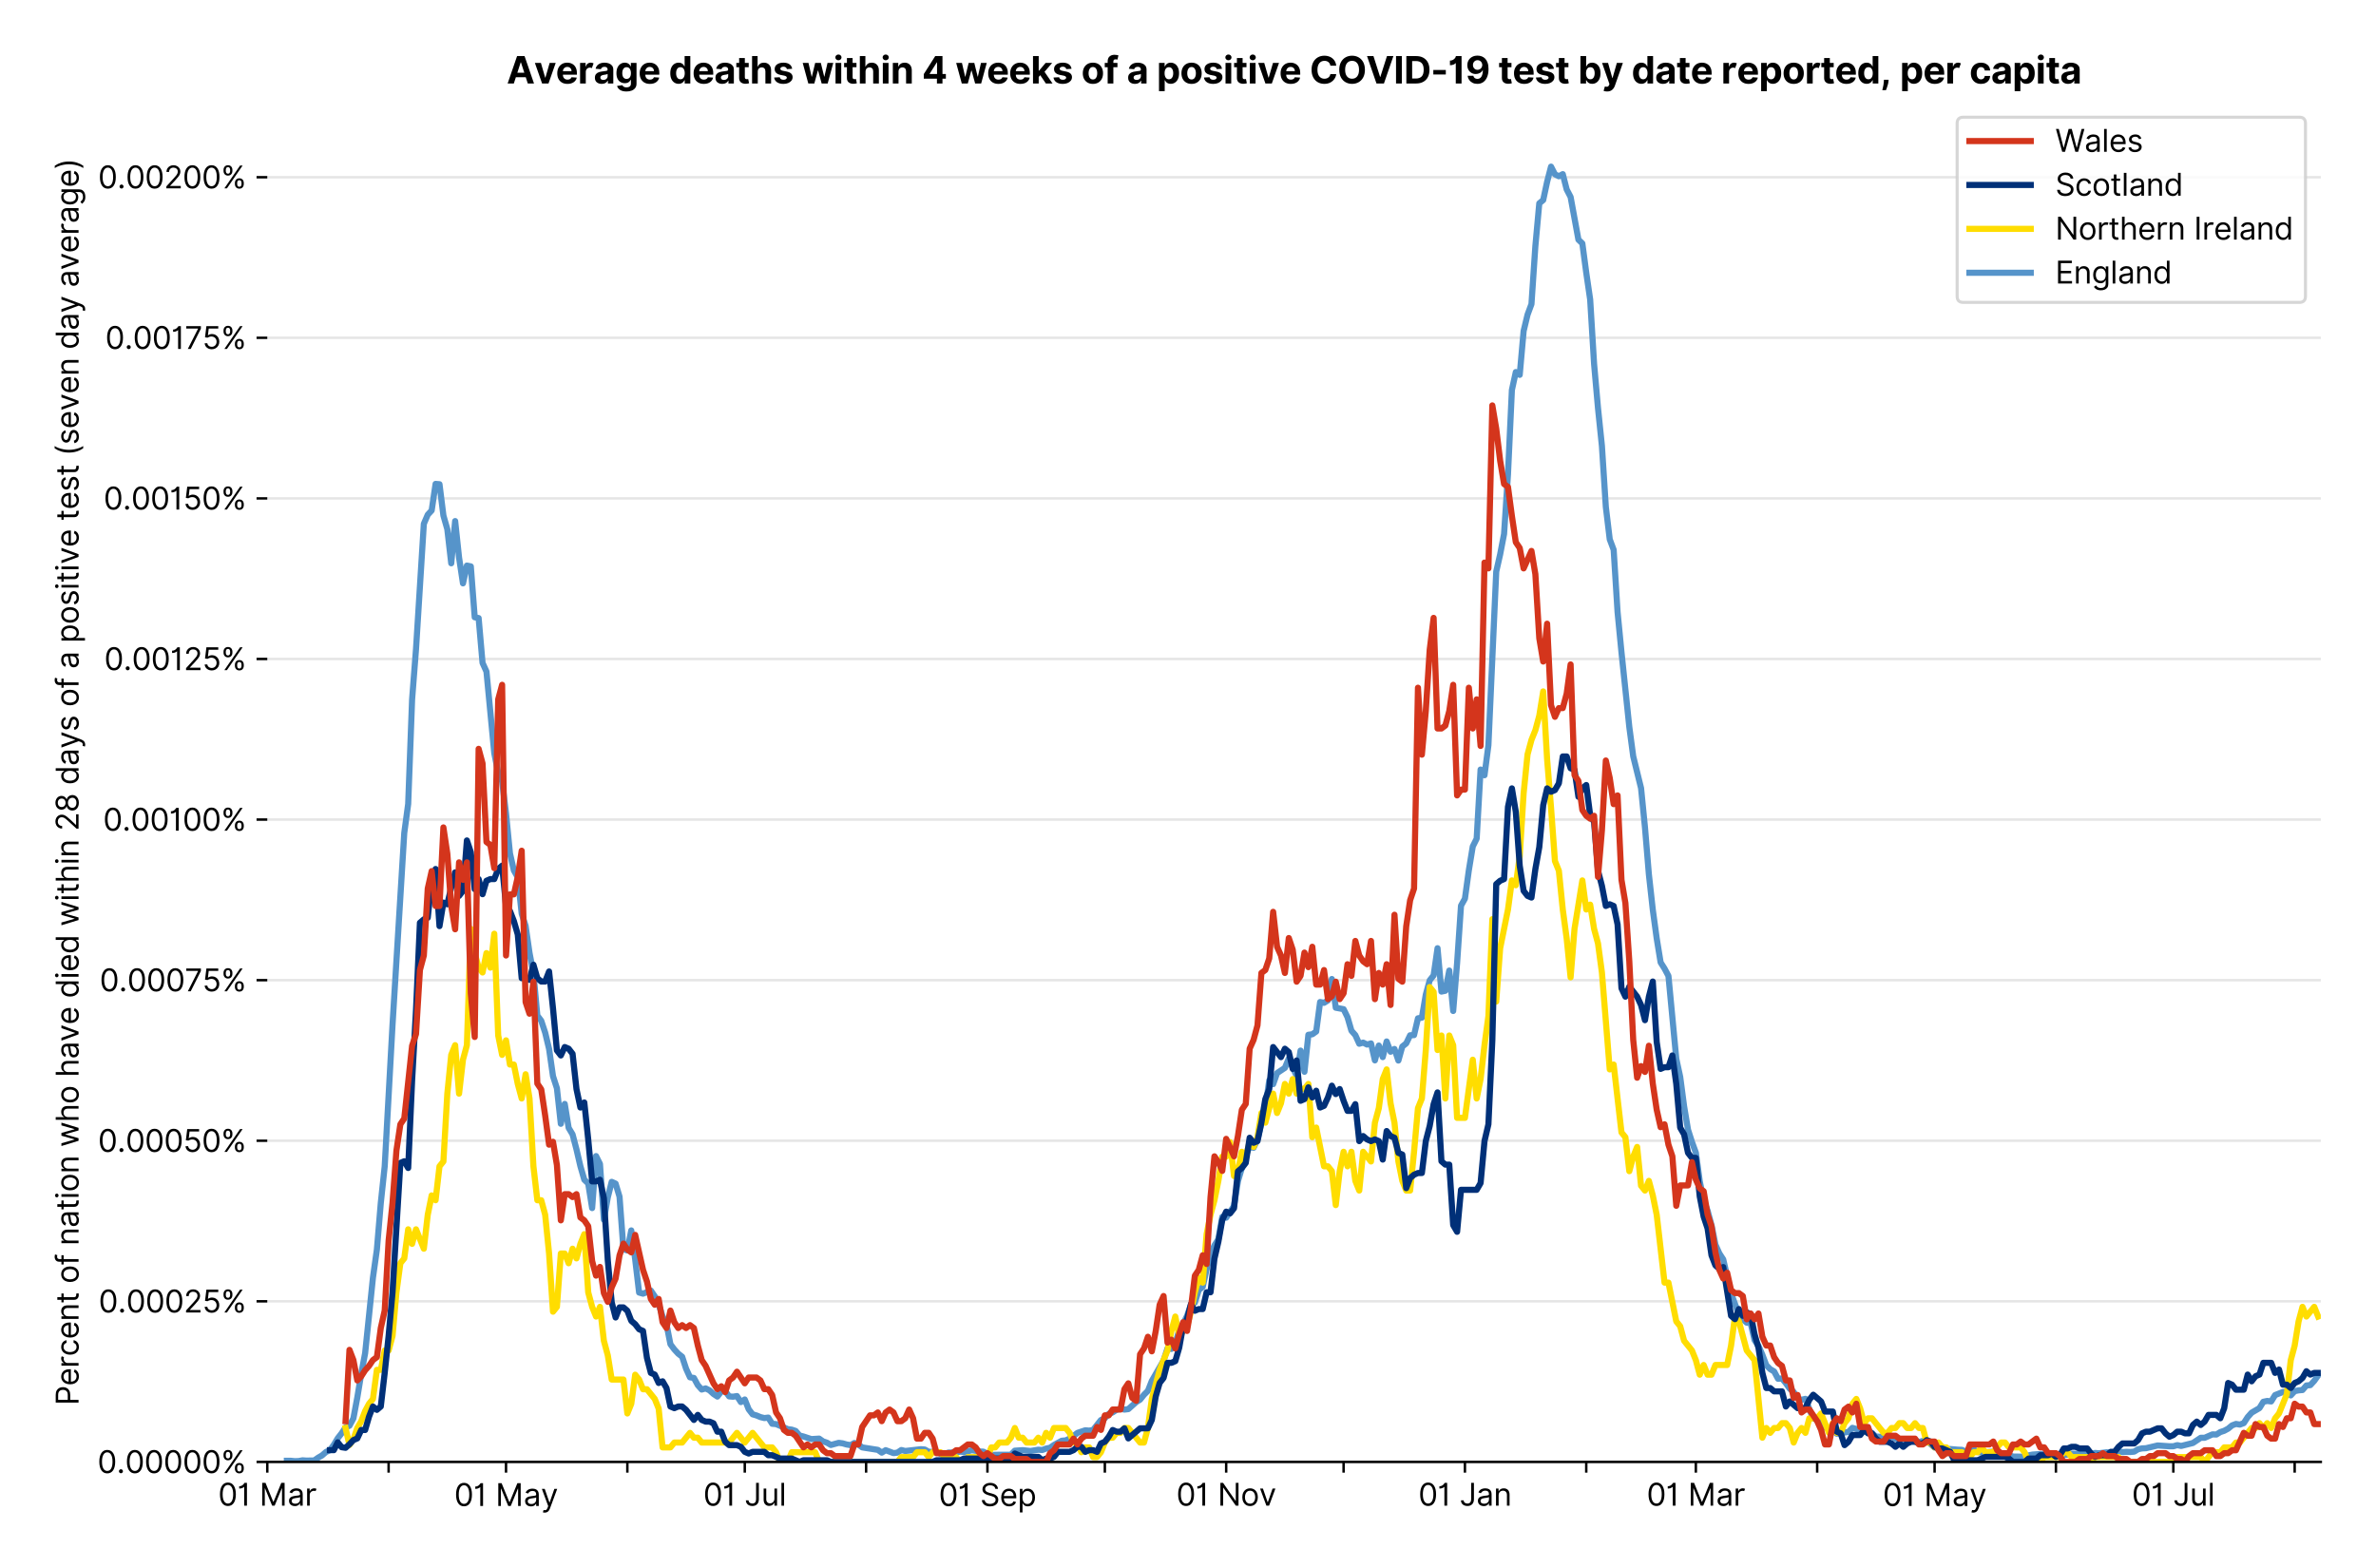 <?xml version="1.0" encoding="utf-8" standalone="no"?>
<!DOCTYPE svg PUBLIC "-//W3C//DTD SVG 1.1//EN"
  "http://www.w3.org/Graphics/SVG/1.1/DTD/svg11.dtd">
<svg version="1.1" viewBox="0 0 774.755 511.234" xmlns="http://www.w3.org/2000/svg" xmlns:xlink="http://www.w3.org/1999/xlink">
 <defs>
  <style type="text/css">*{stroke-linecap:butt;stroke-linejoin:round;}</style>
 </defs>
 <g id="figure_1">
  <g id="patch_1">
   <path d="M 0 511.234 
L 774.755 511.234 
L 774.755 0 
L 0 0 
z
" style="fill:#ffffff;"/>
  </g>
  <g id="axes_1">
   <g id="patch_2">
    <path d="M 87.155 476.745 
L 756.755 476.745 
L 756.755 33.225 
L 87.155 33.225 
z
" style="fill:#ffffff;"/>
   </g>
   <g id="matplotlib.axis_1">
    <g id="xtick_1">
     <g id="line2d_1">
      <defs>
       <path d="M 0 0 
L 0 3.5 
" id="m2407487200" style="stroke:#000000;stroke-width:0.8;"/>
      </defs>
      <g>
       <use style="stroke:#000000;stroke-width:0.8;" x="87.155" xlink:href="#m2407487200" y="476.745"/>
      </g>
     </g>
     <g id="text_1">
      <!-- 01 Mar -->
      <g transform="translate(71.118 491.018)scale(0.1 -0.1)">
       <defs>
        <path d="M 2000 -64 
Q 1230 -64 806 561 
Q 382 1186 382 2327 
Q 382 3459 809 4088 
Q 1236 4718 2000 4718 
Q 2764 4718 3191 4088 
Q 3618 3459 3618 2327 
Q 3618 1186 3194 561 
Q 2771 -64 2000 -64 
z
M 2000 436 
Q 2509 436 2791 927 
Q 3073 1418 3073 2327 
Q 3073 3234 2789 3730 
Q 2505 4227 2000 4227 
Q 1496 4227 1211 3730 
Q 927 3234 927 2327 
Q 927 1418 1210 927 
Q 1493 436 2000 436 
z
" id="Inter-Regular-30" transform="scale(0.016)"/>
        <path d="M 1973 4655 
L 1973 0 
L 1409 0 
L 1409 3836 
L 1373 3836 
Q 1341 3773 1209 3692 
Q 1077 3611 868 3551 
Q 659 3491 391 3491 
L 391 3964 
Q 661 3964 859 4061 
Q 1057 4159 1190 4291 
Q 1323 4423 1392 4529 
Q 1461 4636 1473 4655 
L 1973 4655 
z
" id="Inter-Regular-31" transform="scale(0.016)"/>
        <path id="Inter-Regular-20" transform="scale(0.016)"/>
        <path d="M 564 4655 
L 1236 4655 
L 2818 791 
L 2873 791 
L 4455 4655 
L 5127 4655 
L 5127 0 
L 4600 0 
L 4600 3536 
L 4555 3536 
L 3100 0 
L 2591 0 
L 1136 3536 
L 1091 3536 
L 1091 0 
L 564 0 
L 564 4655 
z
" id="Inter-Regular-4d" transform="scale(0.016)"/>
        <path d="M 1518 -82 
Q 1186 -82 916 44 
Q 646 170 486 410 
Q 327 650 327 991 
Q 327 1291 445 1478 
Q 564 1666 761 1773 
Q 959 1880 1199 1933 
Q 1439 1986 1682 2018 
Q 2000 2059 2199 2080 
Q 2398 2102 2490 2154 
Q 2582 2207 2582 2336 
L 2582 2355 
Q 2582 2691 2399 2877 
Q 2216 3064 1846 3064 
Q 1461 3064 1243 2895 
Q 1025 2727 936 2536 
L 427 2718 
Q 564 3036 792 3214 
Q 1021 3393 1292 3464 
Q 1564 3536 1827 3536 
Q 1996 3536 2215 3496 
Q 2434 3457 2640 3334 
Q 2846 3211 2982 2963 
Q 3118 2716 3118 2300 
L 3118 0 
L 2582 0 
L 2582 473 
L 2555 473 
Q 2500 359 2373 229 
Q 2246 100 2034 9 
Q 1823 -82 1518 -82 
z
M 1600 400 
Q 1918 400 2137 525 
Q 2357 650 2469 847 
Q 2582 1045 2582 1264 
L 2582 1755 
Q 2548 1714 2433 1681 
Q 2318 1648 2169 1624 
Q 2021 1600 1881 1583 
Q 1741 1566 1655 1555 
Q 1446 1527 1265 1467 
Q 1084 1407 974 1287 
Q 864 1168 864 964 
Q 864 684 1072 542 
Q 1280 400 1600 400 
z
" id="Inter-Regular-61" transform="scale(0.016)"/>
        <path d="M 491 0 
L 491 3491 
L 1009 3491 
L 1009 2964 
L 1046 2964 
Q 1139 3223 1389 3384 
Q 1639 3545 1955 3545 
Q 2100 3545 2209 3511 
Q 2318 3477 2400 3418 
L 2218 2964 
Q 2161 2993 2085 3010 
Q 2009 3027 1909 3027 
Q 1527 3027 1277 2794 
Q 1027 2561 1027 2209 
L 1027 0 
L 491 0 
z
" id="Inter-Regular-72" transform="scale(0.016)"/>
       </defs>
       <use xlink:href="#Inter-Regular-30"/>
       <use x="62.5" xlink:href="#Inter-Regular-31"/>
       <use x="106.676" xlink:href="#Inter-Regular-20"/>
       <use x="134.801" xlink:href="#Inter-Regular-4d"/>
       <use x="225.994" xlink:href="#Inter-Regular-61"/>
       <use x="282.386" xlink:href="#Inter-Regular-72"/>
      </g>
     </g>
    </g>
    <g id="xtick_2">
     <g id="line2d_2">
      <g>
       <use style="stroke:#000000;stroke-width:0.8;" x="126.717" xlink:href="#m2407487200" y="476.745"/>
      </g>
     </g>
    </g>
    <g id="xtick_3">
     <g id="line2d_3">
      <g>
       <use style="stroke:#000000;stroke-width:0.8;" x="165.004" xlink:href="#m2407487200" y="476.745"/>
      </g>
     </g>
     <g id="text_2">
      <!-- 01 May -->
      <g transform="translate(148.101 491.117)scale(0.1 -0.1)">
       <defs>
        <path d="M 818 -1355 
Q 682 -1355 575 -1333 
Q 468 -1311 427 -1291 
L 564 -818 
Q 857 -893 1053 -814 
Q 1250 -736 1391 -345 
L 1509 -18 
L 218 3491 
L 800 3491 
L 1764 709 
L 1800 709 
L 2764 3491 
L 3346 3491 
L 1846 -564 
Q 1550 -1355 818 -1355 
z
" id="Inter-Regular-79" transform="scale(0.016)"/>
       </defs>
       <use xlink:href="#Inter-Regular-30"/>
       <use x="62.5" xlink:href="#Inter-Regular-31"/>
       <use x="106.676" xlink:href="#Inter-Regular-20"/>
       <use x="134.801" xlink:href="#Inter-Regular-4d"/>
       <use x="225.994" xlink:href="#Inter-Regular-61"/>
       <use x="282.386" xlink:href="#Inter-Regular-79"/>
      </g>
     </g>
    </g>
    <g id="xtick_4">
     <g id="line2d_4">
      <g>
       <use style="stroke:#000000;stroke-width:0.8;" x="204.566" xlink:href="#m2407487200" y="476.745"/>
      </g>
     </g>
    </g>
    <g id="xtick_5">
     <g id="line2d_5">
      <g>
       <use style="stroke:#000000;stroke-width:0.8;" x="242.853" xlink:href="#m2407487200" y="476.745"/>
      </g>
     </g>
     <g id="text_3">
      <!-- 01 Jul -->
      <g transform="translate(229.309 491.018)scale(0.1 -0.1)">
       <defs>
        <path d="M 2346 4655 
L 2909 4655 
L 2909 1327 
Q 2909 657 2549 296 
Q 2189 -64 1582 -64 
Q 1200 -64 902 76 
Q 605 216 434 475 
Q 264 734 264 1091 
L 818 1091 
Q 818 795 1034 615 
Q 1250 436 1582 436 
Q 1948 436 2147 664 
Q 2346 893 2346 1327 
L 2346 4655 
z
" id="Inter-Regular-4a" transform="scale(0.016)"/>
        <path d="M 2691 1427 
L 2691 3491 
L 3227 3491 
L 3227 0 
L 2691 0 
L 2691 591 
L 2655 591 
Q 2532 325 2273 140 
Q 2014 -45 1618 -45 
Q 1127 -45 809 280 
Q 491 605 491 1273 
L 491 3491 
L 1027 3491 
L 1027 1309 
Q 1027 927 1242 700 
Q 1457 473 1791 473 
Q 1991 473 2199 575 
Q 2407 677 2549 888 
Q 2691 1100 2691 1427 
z
" id="Inter-Regular-75" transform="scale(0.016)"/>
        <path d="M 1027 4655 
L 1027 0 
L 491 0 
L 491 4655 
L 1027 4655 
z
" id="Inter-Regular-6c" transform="scale(0.016)"/>
       </defs>
       <use xlink:href="#Inter-Regular-30"/>
       <use x="62.5" xlink:href="#Inter-Regular-31"/>
       <use x="106.676" xlink:href="#Inter-Regular-20"/>
       <use x="134.801" xlink:href="#Inter-Regular-4a"/>
       <use x="189.063" xlink:href="#Inter-Regular-75"/>
       <use x="247.159" xlink:href="#Inter-Regular-6c"/>
      </g>
     </g>
    </g>
    <g id="xtick_6">
     <g id="line2d_6">
      <g>
       <use style="stroke:#000000;stroke-width:0.8;" x="282.415" xlink:href="#m2407487200" y="476.745"/>
      </g>
     </g>
    </g>
    <g id="xtick_7">
     <g id="line2d_7">
      <g>
       <use style="stroke:#000000;stroke-width:0.8;" x="321.978" xlink:href="#m2407487200" y="476.745"/>
      </g>
     </g>
     <g id="text_4">
      <!-- 01 Sep -->
      <g transform="translate(306.091 491.117)scale(0.1 -0.1)">
       <defs>
        <path d="M 3109 3491 
Q 3068 3836 2777 4027 
Q 2486 4218 2064 4218 
Q 1600 4218 1318 3999 
Q 1036 3780 1036 3445 
Q 1036 3195 1189 3042 
Q 1343 2889 1553 2803 
Q 1764 2718 1936 2673 
L 2409 2545 
Q 2591 2498 2815 2414 
Q 3039 2330 3244 2185 
Q 3450 2041 3584 1816 
Q 3718 1591 3718 1264 
Q 3718 886 3521 581 
Q 3325 277 2949 97 
Q 2573 -82 2036 -82 
Q 1286 -82 845 272 
Q 405 627 364 1200 
L 946 1200 
Q 968 936 1124 764 
Q 1280 593 1519 510 
Q 1759 427 2036 427 
Q 2359 427 2616 533 
Q 2873 639 3023 828 
Q 3173 1018 3173 1273 
Q 3173 1505 3043 1650 
Q 2914 1795 2702 1886 
Q 2491 1977 2246 2045 
L 1673 2209 
Q 1127 2366 809 2657 
Q 491 2948 491 3418 
Q 491 3809 703 4101 
Q 916 4393 1276 4555 
Q 1636 4718 2082 4718 
Q 2532 4718 2882 4558 
Q 3232 4398 3437 4120 
Q 3643 3843 3655 3491 
L 3109 3491 
z
" id="Inter-Regular-53" transform="scale(0.016)"/>
        <path d="M 1955 -73 
Q 1450 -73 1085 151 
Q 721 375 524 778 
Q 327 1182 327 1718 
Q 327 2255 524 2665 
Q 721 3075 1074 3305 
Q 1427 3536 1900 3536 
Q 2173 3536 2439 3445 
Q 2705 3355 2923 3151 
Q 3141 2948 3270 2614 
Q 3400 2280 3400 1791 
L 3400 1564 
L 866 1564 
Q 884 1005 1183 707 
Q 1482 409 1955 409 
Q 2271 409 2498 545 
Q 2725 682 2827 955 
L 3346 809 
Q 3223 414 2854 170 
Q 2486 -73 1955 -73 
z
M 866 2027 
L 2855 2027 
Q 2855 2470 2595 2762 
Q 2336 3055 1900 3055 
Q 1593 3055 1368 2911 
Q 1143 2768 1013 2533 
Q 884 2298 866 2027 
z
" id="Inter-Regular-65" transform="scale(0.016)"/>
        <path d="M 491 -1309 
L 491 3491 
L 1009 3491 
L 1009 2936 
L 1073 2936 
Q 1132 3027 1237 3169 
Q 1343 3311 1542 3423 
Q 1741 3536 2082 3536 
Q 2523 3536 2859 3315 
Q 3196 3095 3384 2690 
Q 3573 2286 3573 1736 
Q 3573 1182 3384 776 
Q 3196 370 2861 148 
Q 2527 -73 2091 -73 
Q 1755 -73 1552 39 
Q 1350 152 1241 296 
Q 1132 441 1073 536 
L 1027 536 
L 1027 -1309 
L 491 -1309 
z
M 1018 1745 
Q 1018 1152 1276 780 
Q 1534 409 2018 409 
Q 2355 409 2581 587 
Q 2807 766 2921 1069 
Q 3036 1373 3036 1745 
Q 3036 2114 2923 2410 
Q 2811 2707 2585 2881 
Q 2359 3055 2018 3055 
Q 1527 3055 1272 2693 
Q 1018 2332 1018 1745 
z
" id="Inter-Regular-70" transform="scale(0.016)"/>
       </defs>
       <use xlink:href="#Inter-Regular-30"/>
       <use x="62.5" xlink:href="#Inter-Regular-31"/>
       <use x="106.676" xlink:href="#Inter-Regular-20"/>
       <use x="134.801" xlink:href="#Inter-Regular-53"/>
       <use x="198.58" xlink:href="#Inter-Regular-65"/>
       <use x="256.818" xlink:href="#Inter-Regular-70"/>
      </g>
     </g>
    </g>
    <g id="xtick_8">
     <g id="line2d_8">
      <g>
       <use style="stroke:#000000;stroke-width:0.8;" x="360.264" xlink:href="#m2407487200" y="476.745"/>
      </g>
     </g>
    </g>
    <g id="xtick_9">
     <g id="line2d_9">
      <g>
       <use style="stroke:#000000;stroke-width:0.8;" x="399.827" xlink:href="#m2407487200" y="476.745"/>
      </g>
     </g>
     <g id="text_5">
      <!-- 01 Nov -->
      <g transform="translate(383.556 491.018)scale(0.1 -0.1)">
       <defs>
        <path d="M 4255 4655 
L 4255 0 
L 3709 0 
L 1173 3655 
L 1127 3655 
L 1127 0 
L 564 0 
L 564 4655 
L 1109 4655 
L 3655 991 
L 3700 991 
L 3700 4655 
L 4255 4655 
z
" id="Inter-Regular-4e" transform="scale(0.016)"/>
        <path d="M 1909 -73 
Q 1436 -73 1080 152 
Q 725 377 526 781 
Q 327 1186 327 1727 
Q 327 2273 526 2679 
Q 725 3086 1080 3311 
Q 1436 3536 1909 3536 
Q 2382 3536 2737 3311 
Q 3093 3086 3292 2679 
Q 3491 2273 3491 1727 
Q 3491 1186 3292 781 
Q 3093 377 2737 152 
Q 2382 -73 1909 -73 
z
M 1909 409 
Q 2268 409 2500 593 
Q 2732 777 2843 1077 
Q 2955 1377 2955 1727 
Q 2955 2077 2843 2379 
Q 2732 2682 2500 2868 
Q 2268 3055 1909 3055 
Q 1550 3055 1318 2868 
Q 1086 2682 975 2379 
Q 864 2077 864 1727 
Q 864 1377 975 1077 
Q 1086 777 1318 593 
Q 1550 409 1909 409 
z
" id="Inter-Regular-6f" transform="scale(0.016)"/>
        <path d="M 3346 3491 
L 2055 0 
L 1509 0 
L 218 3491 
L 800 3491 
L 1764 709 
L 1800 709 
L 2764 3491 
L 3346 3491 
z
" id="Inter-Regular-76" transform="scale(0.016)"/>
       </defs>
       <use xlink:href="#Inter-Regular-30"/>
       <use x="62.5" xlink:href="#Inter-Regular-31"/>
       <use x="106.676" xlink:href="#Inter-Regular-20"/>
       <use x="134.801" xlink:href="#Inter-Regular-4e"/>
       <use x="210.085" xlink:href="#Inter-Regular-6f"/>
       <use x="269.744" xlink:href="#Inter-Regular-76"/>
      </g>
     </g>
    </g>
    <g id="xtick_10">
     <g id="line2d_10">
      <g>
       <use style="stroke:#000000;stroke-width:0.8;" x="438.114" xlink:href="#m2407487200" y="476.745"/>
      </g>
     </g>
    </g>
    <g id="xtick_11">
     <g id="line2d_11">
      <g>
       <use style="stroke:#000000;stroke-width:0.8;" x="477.676" xlink:href="#m2407487200" y="476.745"/>
      </g>
     </g>
     <g id="text_6">
      <!-- 01 Jan -->
      <g transform="translate(462.477 491.018)scale(0.1 -0.1)">
       <defs>
        <path d="M 1027 2100 
L 1027 0 
L 491 0 
L 491 3491 
L 1009 3491 
L 1009 2945 
L 1055 2945 
Q 1177 3211 1427 3373 
Q 1677 3536 2073 3536 
Q 2602 3536 2928 3211 
Q 3255 2886 3255 2218 
L 3255 0 
L 2718 0 
L 2718 2182 
Q 2718 2593 2504 2824 
Q 2291 3055 1918 3055 
Q 1534 3055 1280 2806 
Q 1027 2557 1027 2100 
z
" id="Inter-Regular-6e" transform="scale(0.016)"/>
       </defs>
       <use xlink:href="#Inter-Regular-30"/>
       <use x="62.5" xlink:href="#Inter-Regular-31"/>
       <use x="106.676" xlink:href="#Inter-Regular-20"/>
       <use x="134.801" xlink:href="#Inter-Regular-4a"/>
       <use x="189.063" xlink:href="#Inter-Regular-61"/>
       <use x="245.455" xlink:href="#Inter-Regular-6e"/>
      </g>
     </g>
    </g>
    <g id="xtick_12">
     <g id="line2d_12">
      <g>
       <use style="stroke:#000000;stroke-width:0.8;" x="517.239" xlink:href="#m2407487200" y="476.745"/>
      </g>
     </g>
    </g>
    <g id="xtick_13">
     <g id="line2d_13">
      <g>
       <use style="stroke:#000000;stroke-width:0.8;" x="552.973" xlink:href="#m2407487200" y="476.745"/>
      </g>
     </g>
     <g id="text_7">
      <!-- 01 Mar -->
      <g transform="translate(536.936 491.018)scale(0.1 -0.1)">
       <use xlink:href="#Inter-Regular-30"/>
       <use x="62.5" xlink:href="#Inter-Regular-31"/>
       <use x="106.676" xlink:href="#Inter-Regular-20"/>
       <use x="134.801" xlink:href="#Inter-Regular-4d"/>
       <use x="225.994" xlink:href="#Inter-Regular-61"/>
       <use x="282.386" xlink:href="#Inter-Regular-72"/>
      </g>
     </g>
    </g>
    <g id="xtick_14">
     <g id="line2d_14">
      <g>
       <use style="stroke:#000000;stroke-width:0.8;" x="592.535" xlink:href="#m2407487200" y="476.745"/>
      </g>
     </g>
    </g>
    <g id="xtick_15">
     <g id="line2d_15">
      <g>
       <use style="stroke:#000000;stroke-width:0.8;" x="630.822" xlink:href="#m2407487200" y="476.745"/>
      </g>
     </g>
     <g id="text_8">
      <!-- 01 May -->
      <g transform="translate(613.919 491.117)scale(0.1 -0.1)">
       <use xlink:href="#Inter-Regular-30"/>
       <use x="62.5" xlink:href="#Inter-Regular-31"/>
       <use x="106.676" xlink:href="#Inter-Regular-20"/>
       <use x="134.801" xlink:href="#Inter-Regular-4d"/>
       <use x="225.994" xlink:href="#Inter-Regular-61"/>
       <use x="282.386" xlink:href="#Inter-Regular-79"/>
      </g>
     </g>
    </g>
    <g id="xtick_16">
     <g id="line2d_16">
      <g>
       <use style="stroke:#000000;stroke-width:0.8;" x="670.384" xlink:href="#m2407487200" y="476.745"/>
      </g>
     </g>
    </g>
    <g id="xtick_17">
     <g id="line2d_17">
      <g>
       <use style="stroke:#000000;stroke-width:0.8;" x="708.671" xlink:href="#m2407487200" y="476.745"/>
      </g>
     </g>
     <g id="text_9">
      <!-- 01 Jul -->
      <g transform="translate(695.127 491.018)scale(0.1 -0.1)">
       <use xlink:href="#Inter-Regular-30"/>
       <use x="62.5" xlink:href="#Inter-Regular-31"/>
       <use x="106.676" xlink:href="#Inter-Regular-20"/>
       <use x="134.801" xlink:href="#Inter-Regular-4a"/>
       <use x="189.063" xlink:href="#Inter-Regular-75"/>
       <use x="247.159" xlink:href="#Inter-Regular-6c"/>
      </g>
     </g>
    </g>
    <g id="xtick_18">
     <g id="line2d_18">
      <g>
       <use style="stroke:#000000;stroke-width:0.8;" x="748.234" xlink:href="#m2407487200" y="476.745"/>
      </g>
     </g>
    </g>
   </g>
   <g id="matplotlib.axis_2">
    <g id="ytick_1">
     <g id="line2d_19">
      <path clip-path="url(#p1ed60707a2)" d="M 87.155 476.745 
L 756.755 476.745 
" style="fill:none;stroke:#e5e5e5;stroke-linecap:square;stroke-width:0.8;"/>
     </g>
     <g id="line2d_20">
      <defs>
       <path d="M 0 0 
L -3.5 0 
" id="mbca5aa4dbf" style="stroke:#000000;stroke-width:0.8;"/>
      </defs>
      <g>
       <use style="stroke:#000000;stroke-width:0.8;" x="87.155" xlink:href="#mbca5aa4dbf" y="476.745"/>
      </g>
     </g>
     <g id="text_10">
      <!-- 0.00000% -->
      <g transform="translate(31.773 480.382)scale(0.1 -0.1)">
       <defs>
        <path d="M 882 -36 
Q 714 -36 593 84 
Q 473 205 473 373 
Q 473 541 593 661 
Q 714 782 882 782 
Q 1050 782 1170 661 
Q 1291 541 1291 373 
Q 1291 205 1170 84 
Q 1050 -36 882 -36 
z
" id="Inter-Regular-2e" transform="scale(0.016)"/>
        <path d="M 2855 873 
L 2855 1118 
Q 2855 1373 2960 1585 
Q 3066 1798 3269 1926 
Q 3473 2055 3764 2055 
Q 4059 2055 4259 1926 
Q 4459 1798 4561 1585 
Q 4664 1373 4664 1118 
L 4664 873 
Q 4664 618 4560 405 
Q 4457 193 4256 64 
Q 4055 -64 3764 -64 
Q 3468 -64 3266 64 
Q 3064 193 2959 405 
Q 2855 618 2855 873 
z
M 536 3536 
L 536 3782 
Q 536 4036 642 4248 
Q 748 4461 951 4589 
Q 1155 4718 1446 4718 
Q 1741 4718 1941 4589 
Q 2141 4461 2243 4248 
Q 2346 4036 2346 3782 
L 2346 3536 
Q 2346 3282 2242 3069 
Q 2139 2857 1937 2728 
Q 1736 2600 1446 2600 
Q 1150 2600 948 2728 
Q 746 2857 641 3069 
Q 536 3282 536 3536 
z
M 709 0 
L 3909 4655 
L 4427 4655 
L 1227 0 
L 709 0 
z
M 3318 1118 
L 3318 873 
Q 3318 661 3418 494 
Q 3518 327 3764 327 
Q 4002 327 4101 494 
Q 4200 661 4200 873 
L 4200 1118 
Q 4200 1330 4104 1497 
Q 4009 1664 3764 1664 
Q 3525 1664 3421 1497 
Q 3318 1330 3318 1118 
z
M 1000 3782 
L 1000 3536 
Q 1000 3325 1100 3158 
Q 1200 2991 1446 2991 
Q 1684 2991 1783 3158 
Q 1882 3325 1882 3536 
L 1882 3782 
Q 1882 3993 1786 4160 
Q 1691 4327 1446 4327 
Q 1207 4327 1103 4160 
Q 1000 3993 1000 3782 
z
" id="Inter-Regular-25" transform="scale(0.016)"/>
       </defs>
       <use xlink:href="#Inter-Regular-30"/>
       <use x="62.5" xlink:href="#Inter-Regular-2e"/>
       <use x="90.057" xlink:href="#Inter-Regular-30"/>
       <use x="152.557" xlink:href="#Inter-Regular-30"/>
       <use x="215.057" xlink:href="#Inter-Regular-30"/>
       <use x="277.557" xlink:href="#Inter-Regular-30"/>
       <use x="340.057" xlink:href="#Inter-Regular-30"/>
       <use x="402.557" xlink:href="#Inter-Regular-25"/>
      </g>
     </g>
    </g>
    <g id="ytick_2">
     <g id="line2d_21">
      <path clip-path="url(#p1ed60707a2)" d="M 87.155 424.376 
L 756.755 424.376 
" style="fill:none;stroke:#e5e5e5;stroke-linecap:square;stroke-width:0.8;"/>
     </g>
     <g id="line2d_22">
      <g>
       <use style="stroke:#000000;stroke-width:0.8;" x="87.155" xlink:href="#mbca5aa4dbf" y="424.376"/>
      </g>
     </g>
     <g id="text_11">
      <!-- 0.00025% -->
      <g transform="translate(32.142 428.013)scale(0.1 -0.1)">
       <defs>
        <path d="M 482 0 
L 482 409 
L 2018 2091 
Q 2289 2386 2464 2605 
Q 2639 2825 2724 3019 
Q 2809 3214 2809 3427 
Q 2809 3795 2553 4011 
Q 2298 4227 1918 4227 
Q 1514 4227 1275 3985 
Q 1036 3743 1036 3345 
L 500 3345 
Q 500 3755 688 4064 
Q 877 4373 1203 4545 
Q 1530 4718 1936 4718 
Q 2346 4718 2661 4545 
Q 2977 4373 3156 4079 
Q 3336 3786 3336 3427 
Q 3336 3170 3244 2926 
Q 3152 2682 2926 2383 
Q 2700 2084 2300 1655 
L 1255 536 
L 1255 500 
L 3418 500 
L 3418 0 
L 482 0 
z
" id="Inter-Regular-32" transform="scale(0.016)"/>
        <path d="M 1936 -64 
Q 1536 -64 1216 95 
Q 896 255 702 532 
Q 509 809 491 1164 
L 1036 1164 
Q 1068 848 1324 642 
Q 1580 436 1936 436 
Q 2223 436 2447 570 
Q 2671 705 2799 940 
Q 2927 1175 2927 1473 
Q 2927 1777 2794 2017 
Q 2661 2257 2429 2395 
Q 2198 2534 1900 2536 
Q 1686 2539 1461 2472 
Q 1236 2405 1091 2300 
L 564 2364 
L 846 4655 
L 3264 4655 
L 3264 4155 
L 1318 4155 
L 1155 2782 
L 1182 2782 
Q 1325 2895 1541 2970 
Q 1757 3045 1991 3045 
Q 2418 3045 2753 2842 
Q 3089 2639 3281 2286 
Q 3473 1934 3473 1482 
Q 3473 1036 3274 687 
Q 3075 339 2727 137 
Q 2380 -64 1936 -64 
z
" id="Inter-Regular-35" transform="scale(0.016)"/>
       </defs>
       <use xlink:href="#Inter-Regular-30"/>
       <use x="62.5" xlink:href="#Inter-Regular-2e"/>
       <use x="90.057" xlink:href="#Inter-Regular-30"/>
       <use x="152.557" xlink:href="#Inter-Regular-30"/>
       <use x="215.057" xlink:href="#Inter-Regular-30"/>
       <use x="277.557" xlink:href="#Inter-Regular-32"/>
       <use x="338.068" xlink:href="#Inter-Regular-35"/>
       <use x="398.864" xlink:href="#Inter-Regular-25"/>
      </g>
     </g>
    </g>
    <g id="ytick_3">
     <g id="line2d_23">
      <path clip-path="url(#p1ed60707a2)" d="M 87.155 372.007 
L 756.755 372.007 
" style="fill:none;stroke:#e5e5e5;stroke-linecap:square;stroke-width:0.8;"/>
     </g>
     <g id="line2d_24">
      <g>
       <use style="stroke:#000000;stroke-width:0.8;" x="87.155" xlink:href="#mbca5aa4dbf" y="372.007"/>
      </g>
     </g>
     <g id="text_12">
      <!-- 0.00050% -->
      <g transform="translate(31.944 375.643)scale(0.1 -0.1)">
       <use xlink:href="#Inter-Regular-30"/>
       <use x="62.5" xlink:href="#Inter-Regular-2e"/>
       <use x="90.057" xlink:href="#Inter-Regular-30"/>
       <use x="152.557" xlink:href="#Inter-Regular-30"/>
       <use x="215.057" xlink:href="#Inter-Regular-30"/>
       <use x="277.557" xlink:href="#Inter-Regular-35"/>
       <use x="338.352" xlink:href="#Inter-Regular-30"/>
       <use x="400.852" xlink:href="#Inter-Regular-25"/>
      </g>
     </g>
    </g>
    <g id="ytick_4">
     <g id="line2d_25">
      <path clip-path="url(#p1ed60707a2)" d="M 87.155 319.637 
L 756.755 319.637 
" style="fill:none;stroke:#e5e5e5;stroke-linecap:square;stroke-width:0.8;"/>
     </g>
     <g id="line2d_26">
      <g>
       <use style="stroke:#000000;stroke-width:0.8;" x="87.155" xlink:href="#mbca5aa4dbf" y="319.637"/>
      </g>
     </g>
     <g id="text_13">
      <!-- 0.00075% -->
      <g transform="translate(32.483 323.274)scale(0.1 -0.1)">
       <defs>
        <path d="M 627 0 
L 2709 4118 
L 2709 4155 
L 309 4155 
L 309 4655 
L 3291 4655 
L 3291 4127 
L 1218 0 
L 627 0 
z
" id="Inter-Regular-37" transform="scale(0.016)"/>
       </defs>
       <use xlink:href="#Inter-Regular-30"/>
       <use x="62.5" xlink:href="#Inter-Regular-2e"/>
       <use x="90.057" xlink:href="#Inter-Regular-30"/>
       <use x="152.557" xlink:href="#Inter-Regular-30"/>
       <use x="215.057" xlink:href="#Inter-Regular-30"/>
       <use x="277.557" xlink:href="#Inter-Regular-37"/>
       <use x="334.659" xlink:href="#Inter-Regular-35"/>
       <use x="395.455" xlink:href="#Inter-Regular-25"/>
      </g>
     </g>
    </g>
    <g id="ytick_5">
     <g id="line2d_27">
      <path clip-path="url(#p1ed60707a2)" d="M 87.155 267.268 
L 756.755 267.268 
" style="fill:none;stroke:#e5e5e5;stroke-linecap:square;stroke-width:0.8;"/>
     </g>
     <g id="line2d_28">
      <g>
       <use style="stroke:#000000;stroke-width:0.8;" x="87.155" xlink:href="#mbca5aa4dbf" y="267.268"/>
      </g>
     </g>
     <g id="text_14">
      <!-- 0.00100% -->
      <g transform="translate(33.606 270.905)scale(0.1 -0.1)">
       <use xlink:href="#Inter-Regular-30"/>
       <use x="62.5" xlink:href="#Inter-Regular-2e"/>
       <use x="90.057" xlink:href="#Inter-Regular-30"/>
       <use x="152.557" xlink:href="#Inter-Regular-30"/>
       <use x="215.057" xlink:href="#Inter-Regular-31"/>
       <use x="259.233" xlink:href="#Inter-Regular-30"/>
       <use x="321.733" xlink:href="#Inter-Regular-30"/>
       <use x="384.233" xlink:href="#Inter-Regular-25"/>
      </g>
     </g>
    </g>
    <g id="ytick_6">
     <g id="line2d_29">
      <path clip-path="url(#p1ed60707a2)" d="M 87.155 214.899 
L 756.755 214.899 
" style="fill:none;stroke:#e5e5e5;stroke-linecap:square;stroke-width:0.8;"/>
     </g>
     <g id="line2d_30">
      <g>
       <use style="stroke:#000000;stroke-width:0.8;" x="87.155" xlink:href="#mbca5aa4dbf" y="214.899"/>
      </g>
     </g>
     <g id="text_15">
      <!-- 0.00125% -->
      <g transform="translate(33.975 218.536)scale(0.1 -0.1)">
       <use xlink:href="#Inter-Regular-30"/>
       <use x="62.5" xlink:href="#Inter-Regular-2e"/>
       <use x="90.057" xlink:href="#Inter-Regular-30"/>
       <use x="152.557" xlink:href="#Inter-Regular-30"/>
       <use x="215.057" xlink:href="#Inter-Regular-31"/>
       <use x="259.233" xlink:href="#Inter-Regular-32"/>
       <use x="319.744" xlink:href="#Inter-Regular-35"/>
       <use x="380.54" xlink:href="#Inter-Regular-25"/>
      </g>
     </g>
    </g>
    <g id="ytick_7">
     <g id="line2d_31">
      <path clip-path="url(#p1ed60707a2)" d="M 87.155 162.53 
L 756.755 162.53 
" style="fill:none;stroke:#e5e5e5;stroke-linecap:square;stroke-width:0.8;"/>
     </g>
     <g id="line2d_32">
      <g>
       <use style="stroke:#000000;stroke-width:0.8;" x="87.155" xlink:href="#mbca5aa4dbf" y="162.53"/>
      </g>
     </g>
     <g id="text_16">
      <!-- 0.00150% -->
      <g transform="translate(33.777 166.167)scale(0.1 -0.1)">
       <use xlink:href="#Inter-Regular-30"/>
       <use x="62.5" xlink:href="#Inter-Regular-2e"/>
       <use x="90.057" xlink:href="#Inter-Regular-30"/>
       <use x="152.557" xlink:href="#Inter-Regular-30"/>
       <use x="215.057" xlink:href="#Inter-Regular-31"/>
       <use x="259.233" xlink:href="#Inter-Regular-35"/>
       <use x="320.028" xlink:href="#Inter-Regular-30"/>
       <use x="382.529" xlink:href="#Inter-Regular-25"/>
      </g>
     </g>
    </g>
    <g id="ytick_8">
     <g id="line2d_33">
      <path clip-path="url(#p1ed60707a2)" d="M 87.155 110.161 
L 756.755 110.161 
" style="fill:none;stroke:#e5e5e5;stroke-linecap:square;stroke-width:0.8;"/>
     </g>
     <g id="line2d_34">
      <g>
       <use style="stroke:#000000;stroke-width:0.8;" x="87.155" xlink:href="#mbca5aa4dbf" y="110.161"/>
      </g>
     </g>
     <g id="text_17">
      <!-- 0.00175% -->
      <g transform="translate(34.316 113.797)scale(0.1 -0.1)">
       <use xlink:href="#Inter-Regular-30"/>
       <use x="62.5" xlink:href="#Inter-Regular-2e"/>
       <use x="90.057" xlink:href="#Inter-Regular-30"/>
       <use x="152.557" xlink:href="#Inter-Regular-30"/>
       <use x="215.057" xlink:href="#Inter-Regular-31"/>
       <use x="259.233" xlink:href="#Inter-Regular-37"/>
       <use x="316.335" xlink:href="#Inter-Regular-35"/>
       <use x="377.131" xlink:href="#Inter-Regular-25"/>
      </g>
     </g>
    </g>
    <g id="ytick_9">
     <g id="line2d_35">
      <path clip-path="url(#p1ed60707a2)" d="M 87.155 57.791 
L 756.755 57.791 
" style="fill:none;stroke:#e5e5e5;stroke-linecap:square;stroke-width:0.8;"/>
     </g>
     <g id="line2d_36">
      <g>
       <use style="stroke:#000000;stroke-width:0.8;" x="87.155" xlink:href="#mbca5aa4dbf" y="57.791"/>
      </g>
     </g>
     <g id="text_18">
      <!-- 0.00200% -->
      <g transform="translate(31.972 61.428)scale(0.1 -0.1)">
       <use xlink:href="#Inter-Regular-30"/>
       <use x="62.5" xlink:href="#Inter-Regular-2e"/>
       <use x="90.057" xlink:href="#Inter-Regular-30"/>
       <use x="152.557" xlink:href="#Inter-Regular-30"/>
       <use x="215.057" xlink:href="#Inter-Regular-32"/>
       <use x="275.568" xlink:href="#Inter-Regular-30"/>
       <use x="338.068" xlink:href="#Inter-Regular-30"/>
       <use x="400.568" xlink:href="#Inter-Regular-25"/>
      </g>
     </g>
    </g>
    <g id="text_19">
     <!-- Percent of nation who have died within 28 days of a positive test (seven day average) -->
     <g transform="translate(25.614 458.305)rotate(-90)scale(0.1 -0.1)">
      <defs>
       <path d="M 564 0 
L 564 4655 
L 2136 4655 
Q 2684 4655 3033 4458 
Q 3382 4261 3550 3927 
Q 3718 3593 3718 3182 
Q 3718 2770 3551 2434 
Q 3384 2098 3036 1899 
Q 2689 1700 2146 1700 
L 1127 1700 
L 1127 0 
L 564 0 
z
M 1127 2200 
L 2127 2200 
Q 2689 2200 2926 2482 
Q 3164 2764 3164 3182 
Q 3164 3602 2925 3878 
Q 2686 4155 2118 4155 
L 1127 4155 
L 1127 2200 
z
" id="Inter-Regular-50" transform="scale(0.016)"/>
       <path d="M 1909 -73 
Q 1418 -73 1063 159 
Q 709 391 518 798 
Q 327 1205 327 1727 
Q 327 2259 524 2667 
Q 721 3075 1074 3305 
Q 1427 3536 1900 3536 
Q 2268 3536 2563 3400 
Q 2859 3264 3047 3018 
Q 3236 2773 3282 2445 
L 2746 2445 
Q 2684 2684 2474 2869 
Q 2264 3055 1909 3055 
Q 1439 3055 1151 2697 
Q 864 2339 864 1745 
Q 864 1139 1148 774 
Q 1432 409 1909 409 
Q 2223 409 2447 570 
Q 2671 732 2746 1018 
L 3282 1018 
Q 3236 709 3058 462 
Q 2880 216 2588 71 
Q 2296 -73 1909 -73 
z
" id="Inter-Regular-63" transform="scale(0.016)"/>
       <path d="M 2009 3491 
L 2009 3036 
L 1264 3036 
L 1264 1000 
Q 1264 773 1331 660 
Q 1398 548 1503 510 
Q 1609 473 1727 473 
Q 1816 473 1873 483 
Q 1930 493 1964 500 
L 2073 18 
Q 2018 -2 1920 -23 
Q 1823 -45 1673 -45 
Q 1446 -45 1228 52 
Q 1011 150 869 350 
Q 727 550 727 855 
L 727 3036 
L 200 3036 
L 200 3491 
L 727 3491 
L 727 4327 
L 1264 4327 
L 1264 3491 
L 2009 3491 
z
" id="Inter-Regular-74" transform="scale(0.016)"/>
       <path d="M 2046 3491 
L 2046 3036 
L 1264 3036 
L 1264 0 
L 727 0 
L 727 3036 
L 164 3036 
L 164 3491 
L 727 3491 
L 727 3973 
Q 727 4273 868 4473 
Q 1009 4673 1234 4773 
Q 1459 4873 1709 4873 
Q 1907 4873 2032 4841 
Q 2157 4809 2218 4782 
L 2064 4318 
Q 2023 4332 1951 4352 
Q 1880 4373 1764 4373 
Q 1498 4373 1381 4239 
Q 1264 4105 1264 3845 
L 1264 3491 
L 2046 3491 
z
" id="Inter-Regular-66" transform="scale(0.016)"/>
       <path d="M 491 0 
L 491 3491 
L 1027 3491 
L 1027 0 
L 491 0 
z
M 764 4073 
Q 607 4073 494 4179 
Q 382 4286 382 4436 
Q 382 4586 494 4693 
Q 607 4800 764 4800 
Q 921 4800 1033 4693 
Q 1146 4586 1146 4436 
Q 1146 4286 1033 4179 
Q 921 4073 764 4073 
z
" id="Inter-Regular-69" transform="scale(0.016)"/>
       <path d="M 1282 0 
L 218 3491 
L 782 3491 
L 1536 818 
L 1573 818 
L 2318 3491 
L 2891 3491 
L 3627 827 
L 3664 827 
L 4418 3491 
L 4982 3491 
L 3918 0 
L 3391 0 
L 2627 2682 
L 2573 2682 
L 1809 0 
L 1282 0 
z
" id="Inter-Regular-77" transform="scale(0.016)"/>
       <path d="M 1027 2100 
L 1027 0 
L 491 0 
L 491 4655 
L 1027 4655 
L 1027 2945 
L 1073 2945 
Q 1196 3216 1442 3376 
Q 1689 3536 2100 3536 
Q 2636 3536 2963 3213 
Q 3291 2891 3291 2218 
L 3291 0 
L 2755 0 
L 2755 2182 
Q 2755 2598 2540 2826 
Q 2325 3055 1946 3055 
Q 1548 3055 1287 2806 
Q 1027 2557 1027 2100 
z
" id="Inter-Regular-68" transform="scale(0.016)"/>
       <path d="M 1809 -73 
Q 1373 -73 1039 148 
Q 705 370 516 776 
Q 327 1182 327 1736 
Q 327 2286 516 2690 
Q 705 3095 1041 3315 
Q 1377 3536 1818 3536 
Q 2159 3536 2358 3423 
Q 2557 3311 2662 3169 
Q 2768 3027 2827 2936 
L 2873 2936 
L 2873 4655 
L 3409 4655 
L 3409 0 
L 2891 0 
L 2891 536 
L 2827 536 
Q 2768 441 2659 296 
Q 2550 152 2348 39 
Q 2146 -73 1809 -73 
z
M 1882 409 
Q 2366 409 2624 780 
Q 2882 1152 2882 1745 
Q 2882 2332 2627 2693 
Q 2373 3055 1882 3055 
Q 1541 3055 1315 2881 
Q 1089 2707 976 2410 
Q 864 2114 864 1745 
Q 864 1373 978 1069 
Q 1093 766 1319 587 
Q 1546 409 1882 409 
z
" id="Inter-Regular-64" transform="scale(0.016)"/>
       <path d="M 1973 -64 
Q 1505 -64 1147 103 
Q 789 270 589 564 
Q 389 859 391 1236 
Q 389 1532 507 1783 
Q 625 2034 830 2203 
Q 1036 2373 1291 2418 
L 1291 2445 
Q 957 2532 759 2821 
Q 561 3111 564 3482 
Q 561 3836 743 4115 
Q 925 4395 1244 4556 
Q 1564 4718 1973 4718 
Q 2377 4718 2695 4556 
Q 3014 4395 3197 4115 
Q 3380 3836 3382 3482 
Q 3380 3111 3181 2821 
Q 2982 2532 2655 2445 
L 2655 2418 
Q 2907 2373 3109 2203 
Q 3311 2034 3431 1783 
Q 3552 1532 3555 1236 
Q 3552 859 3351 564 
Q 3150 270 2794 103 
Q 2439 -64 1973 -64 
z
M 1973 436 
Q 2446 436 2722 662 
Q 2998 889 3000 1264 
Q 2998 1527 2864 1729 
Q 2730 1932 2499 2048 
Q 2268 2164 1973 2164 
Q 1675 2164 1442 2048 
Q 1209 1932 1076 1729 
Q 943 1527 946 1264 
Q 943 889 1218 662 
Q 1493 436 1973 436 
z
M 1973 2645 
Q 2348 2645 2591 2864 
Q 2834 3084 2836 3445 
Q 2834 3800 2596 4013 
Q 2359 4227 1973 4227 
Q 1582 4227 1344 4013 
Q 1107 3800 1109 3445 
Q 1107 3084 1349 2864 
Q 1591 2645 1973 2645 
z
" id="Inter-Regular-38" transform="scale(0.016)"/>
       <path d="M 2964 2709 
L 2482 2573 
Q 2411 2755 2245 2914 
Q 2080 3073 1727 3073 
Q 1407 3073 1194 2926 
Q 982 2780 982 2555 
Q 982 2355 1127 2239 
Q 1273 2123 1582 2045 
L 2100 1918 
Q 3027 1691 3027 973 
Q 3027 673 2855 436 
Q 2684 200 2377 63 
Q 2071 -73 1664 -73 
Q 1130 -73 780 159 
Q 430 391 336 836 
L 846 964 
Q 989 400 1655 400 
Q 2030 400 2251 560 
Q 2473 720 2473 945 
Q 2473 1316 1955 1436 
L 1373 1573 
Q 893 1686 669 1926 
Q 446 2166 446 2527 
Q 446 2823 613 3050 
Q 780 3277 1069 3406 
Q 1359 3536 1727 3536 
Q 2246 3536 2542 3309 
Q 2839 3082 2964 2709 
z
" id="Inter-Regular-73" transform="scale(0.016)"/>
       <path d="M 682 1964 
Q 682 2823 906 3544 
Q 1130 4266 1546 4873 
L 2018 4873 
Q 1800 4573 1623 4095 
Q 1446 3618 1341 3061 
Q 1236 2505 1236 1964 
Q 1236 1423 1341 866 
Q 1446 309 1623 -168 
Q 1800 -645 2018 -945 
L 1546 -945 
Q 1130 -339 906 383 
Q 682 1105 682 1964 
z
" id="Inter-Regular-28" transform="scale(0.016)"/>
       <path d="M 1900 -1382 
Q 1316 -1382 976 -1169 
Q 636 -957 473 -682 
L 900 -382 
Q 973 -477 1084 -601 
Q 1196 -725 1390 -817 
Q 1584 -909 1900 -909 
Q 2323 -909 2598 -704 
Q 2873 -500 2873 -64 
L 2873 645 
L 2827 645 
Q 2768 550 2660 410 
Q 2552 270 2351 162 
Q 2150 55 1809 55 
Q 1386 55 1051 255 
Q 716 455 521 836 
Q 327 1218 327 1764 
Q 327 2300 516 2699 
Q 705 3098 1041 3317 
Q 1377 3536 1818 3536 
Q 2159 3536 2360 3423 
Q 2561 3311 2669 3169 
Q 2777 3027 2836 2936 
L 2891 2936 
L 2891 3491 
L 3409 3491 
L 3409 -100 
Q 3409 -550 3205 -833 
Q 3002 -1116 2660 -1249 
Q 2318 -1382 1900 -1382 
z
M 1882 536 
Q 2366 536 2624 864 
Q 2882 1193 2882 1773 
Q 2882 2339 2627 2697 
Q 2373 3055 1882 3055 
Q 1541 3055 1315 2882 
Q 1089 2709 976 2418 
Q 864 2127 864 1773 
Q 864 1227 1120 881 
Q 1377 536 1882 536 
z
" id="Inter-Regular-67" transform="scale(0.016)"/>
       <path d="M 1638 1940 
Q 1638 1081 1414 359 
Q 1191 -362 775 -969 
L 302 -969 
Q 520 -669 697 -191 
Q 875 286 979 842 
Q 1084 1399 1084 1940 
Q 1084 2481 979 3038 
Q 875 3595 697 4072 
Q 520 4549 302 4849 
L 775 4849 
Q 1191 4243 1414 3521 
Q 1638 2799 1638 1940 
z
" id="Inter-Regular-29" transform="scale(0.016)"/>
      </defs>
      <use xlink:href="#Inter-Regular-50"/>
      <use x="63.494" xlink:href="#Inter-Regular-65"/>
      <use x="121.733" xlink:href="#Inter-Regular-72"/>
      <use x="160.085" xlink:href="#Inter-Regular-63"/>
      <use x="215.909" xlink:href="#Inter-Regular-65"/>
      <use x="274.148" xlink:href="#Inter-Regular-6e"/>
      <use x="332.671" xlink:href="#Inter-Regular-74"/>
      <use x="369.034" xlink:href="#Inter-Regular-20"/>
      <use x="397.159" xlink:href="#Inter-Regular-6f"/>
      <use x="456.818" xlink:href="#Inter-Regular-66"/>
      <use x="492.898" xlink:href="#Inter-Regular-20"/>
      <use x="521.023" xlink:href="#Inter-Regular-6e"/>
      <use x="579.546" xlink:href="#Inter-Regular-61"/>
      <use x="635.938" xlink:href="#Inter-Regular-74"/>
      <use x="672.301" xlink:href="#Inter-Regular-69"/>
      <use x="696.023" xlink:href="#Inter-Regular-6f"/>
      <use x="755.682" xlink:href="#Inter-Regular-6e"/>
      <use x="814.205" xlink:href="#Inter-Regular-20"/>
      <use x="842.33" xlink:href="#Inter-Regular-77"/>
      <use x="923.58" xlink:href="#Inter-Regular-68"/>
      <use x="982.671" xlink:href="#Inter-Regular-6f"/>
      <use x="1042.33" xlink:href="#Inter-Regular-20"/>
      <use x="1070.455" xlink:href="#Inter-Regular-68"/>
      <use x="1129.546" xlink:href="#Inter-Regular-61"/>
      <use x="1185.938" xlink:href="#Inter-Regular-76"/>
      <use x="1241.62" xlink:href="#Inter-Regular-65"/>
      <use x="1299.858" xlink:href="#Inter-Regular-20"/>
      <use x="1327.983" xlink:href="#Inter-Regular-64"/>
      <use x="1390.057" xlink:href="#Inter-Regular-69"/>
      <use x="1413.779" xlink:href="#Inter-Regular-65"/>
      <use x="1472.017" xlink:href="#Inter-Regular-64"/>
      <use x="1534.091" xlink:href="#Inter-Regular-20"/>
      <use x="1562.216" xlink:href="#Inter-Regular-77"/>
      <use x="1643.466" xlink:href="#Inter-Regular-69"/>
      <use x="1667.188" xlink:href="#Inter-Regular-74"/>
      <use x="1703.551" xlink:href="#Inter-Regular-68"/>
      <use x="1762.642" xlink:href="#Inter-Regular-69"/>
      <use x="1786.364" xlink:href="#Inter-Regular-6e"/>
      <use x="1844.887" xlink:href="#Inter-Regular-20"/>
      <use x="1873.012" xlink:href="#Inter-Regular-32"/>
      <use x="1933.523" xlink:href="#Inter-Regular-38"/>
      <use x="1995.171" xlink:href="#Inter-Regular-20"/>
      <use x="2023.296" xlink:href="#Inter-Regular-64"/>
      <use x="2085.37" xlink:href="#Inter-Regular-61"/>
      <use x="2141.762" xlink:href="#Inter-Regular-79"/>
      <use x="2197.444" xlink:href="#Inter-Regular-73"/>
      <use x="2249.716" xlink:href="#Inter-Regular-20"/>
      <use x="2277.841" xlink:href="#Inter-Regular-6f"/>
      <use x="2337.5" xlink:href="#Inter-Regular-66"/>
      <use x="2373.58" xlink:href="#Inter-Regular-20"/>
      <use x="2401.705" xlink:href="#Inter-Regular-61"/>
      <use x="2458.097" xlink:href="#Inter-Regular-20"/>
      <use x="2486.222" xlink:href="#Inter-Regular-70"/>
      <use x="2547.16" xlink:href="#Inter-Regular-6f"/>
      <use x="2606.819" xlink:href="#Inter-Regular-73"/>
      <use x="2659.091" xlink:href="#Inter-Regular-69"/>
      <use x="2682.813" xlink:href="#Inter-Regular-74"/>
      <use x="2719.177" xlink:href="#Inter-Regular-69"/>
      <use x="2742.898" xlink:href="#Inter-Regular-76"/>
      <use x="2798.58" xlink:href="#Inter-Regular-65"/>
      <use x="2856.819" xlink:href="#Inter-Regular-20"/>
      <use x="2884.944" xlink:href="#Inter-Regular-74"/>
      <use x="2921.307" xlink:href="#Inter-Regular-65"/>
      <use x="2979.546" xlink:href="#Inter-Regular-73"/>
      <use x="3031.819" xlink:href="#Inter-Regular-74"/>
      <use x="3068.182" xlink:href="#Inter-Regular-20"/>
      <use x="3096.307" xlink:href="#Inter-Regular-28"/>
      <use x="3132.529" xlink:href="#Inter-Regular-73"/>
      <use x="3184.802" xlink:href="#Inter-Regular-65"/>
      <use x="3243.04" xlink:href="#Inter-Regular-76"/>
      <use x="3298.722" xlink:href="#Inter-Regular-65"/>
      <use x="3356.961" xlink:href="#Inter-Regular-6e"/>
      <use x="3415.484" xlink:href="#Inter-Regular-20"/>
      <use x="3443.609" xlink:href="#Inter-Regular-64"/>
      <use x="3505.682" xlink:href="#Inter-Regular-61"/>
      <use x="3562.074" xlink:href="#Inter-Regular-79"/>
      <use x="3617.756" xlink:href="#Inter-Regular-20"/>
      <use x="3645.881" xlink:href="#Inter-Regular-61"/>
      <use x="3702.273" xlink:href="#Inter-Regular-76"/>
      <use x="3757.955" xlink:href="#Inter-Regular-65"/>
      <use x="3816.194" xlink:href="#Inter-Regular-72"/>
      <use x="3854.546" xlink:href="#Inter-Regular-61"/>
      <use x="3910.938" xlink:href="#Inter-Regular-67"/>
      <use x="3971.876" xlink:href="#Inter-Regular-65"/>
      <use x="4030.114" xlink:href="#Inter-Regular-29"/>
     </g>
    </g>
   </g>
   <g id="line2d_37">
    <path clip-path="url(#p1ed60707a2)" d="M 93.536 476.373 
L 94.812 476.373 
L 96.088 476.497 
L 97.364 476.466 
L 98.641 476.224 
L 99.917 476.311 
L 102.469 476.267 
L 103.745 475.363 
L 105.022 474.618 
L 106.298 473.502 
L 107.574 472.917 
L 108.85 471.163 
L 110.127 469.036 
L 111.403 467.388 
L 112.679 465.474 
L 113.955 464.942 
L 115.231 462.55 
L 116.508 455.745 
L 117.784 448.036 
L 119.06 441.284 
L 121.612 416.615 
L 122.889 407.524 
L 124.165 392.318 
L 125.441 380.356 
L 127.994 334.155 
L 131.822 271.632 
L 133.098 262.169 
L 134.375 228.09 
L 135.651 211.662 
L 138.203 170.831 
L 139.479 167.853 
L 140.756 166.471 
L 142.032 157.805 
L 143.308 157.911 
L 144.584 168.119 
L 145.861 172.585 
L 147.137 183.697 
L 148.413 169.927 
L 149.689 181.836 
L 150.965 190.236 
L 152.242 184.441 
L 153.518 184.707 
L 154.794 201.294 
L 156.07 201.56 
L 157.346 216.181 
L 158.623 218.999 
L 161.175 245.635 
L 162.451 252.068 
L 163.728 254.779 
L 165.004 265.306 
L 166.28 278.278 
L 167.556 283.861 
L 168.832 286.093 
L 170.109 297.949 
L 171.385 301.937 
L 172.661 310.762 
L 173.937 317.408 
L 175.213 331.178 
L 176.49 332.879 
L 177.766 336.76 
L 179.042 342.077 
L 180.318 350.955 
L 181.595 354.89 
L 182.871 366.48 
L 184.147 359.994 
L 185.423 367.809 
L 186.699 369.935 
L 187.976 374.827 
L 189.252 380.303 
L 190.528 384.715 
L 191.804 385.938 
L 193.08 393.966 
L 194.357 377.006 
L 195.633 379.558 
L 196.909 397.741 
L 198.185 390.457 
L 199.462 385.407 
L 200.738 385.991 
L 202.014 390.245 
L 203.29 407.417 
L 204.566 407.789 
L 205.843 401.25 
L 207.119 410.713 
L 208.395 421.506 
L 209.671 421.878 
L 212.224 420.868 
L 213.5 422.729 
L 214.776 425.334 
L 216.052 429.321 
L 217.329 431.873 
L 218.605 438.36 
L 219.881 440.061 
L 221.157 441.443 
L 222.433 442.453 
L 223.71 446.334 
L 224.986 449.152 
L 226.262 449.365 
L 227.538 451.704 
L 228.814 453.14 
L 230.091 452.767 
L 231.367 453.405 
L 232.643 454.575 
L 233.919 455.426 
L 235.196 453.777 
L 236.472 453.618 
L 237.748 455.372 
L 239.024 455.479 
L 240.3 455.266 
L 241.577 457.233 
L 242.853 456.383 
L 244.129 459.573 
L 245.405 461.221 
L 246.681 461.593 
L 247.958 462.124 
L 249.234 462.443 
L 250.51 462.284 
L 251.786 464.304 
L 253.063 464.411 
L 256.891 466.059 
L 258.167 466.218 
L 259.444 466.644 
L 260.72 468.132 
L 261.996 468.451 
L 264.548 469.302 
L 267.101 469.142 
L 268.377 470.046 
L 269.653 470.471 
L 270.93 471.216 
L 273.482 470.525 
L 274.758 470.684 
L 276.034 471.056 
L 277.311 471.269 
L 278.587 470.578 
L 279.863 471.056 
L 281.139 472.013 
L 286.244 472.811 
L 287.52 473.715 
L 288.797 472.917 
L 291.349 473.874 
L 292.625 473.715 
L 293.901 472.864 
L 295.178 473.183 
L 300.282 472.598 
L 301.559 472.704 
L 302.835 473.449 
L 305.387 473.449 
L 306.663 474.087 
L 307.94 474.512 
L 309.216 473.715 
L 311.768 473.661 
L 313.045 473.396 
L 314.321 473.502 
L 315.597 473.289 
L 316.873 472.917 
L 319.426 473.342 
L 320.702 473.396 
L 321.978 474.14 
L 323.254 474.459 
L 325.807 474.406 
L 328.359 474.406 
L 329.635 474.406 
L 330.912 473.077 
L 333.464 472.917 
L 336.016 473.183 
L 338.569 472.758 
L 339.845 472.864 
L 341.121 472.385 
L 342.397 472.12 
L 343.674 471.216 
L 346.226 469.833 
L 347.502 469.727 
L 348.779 469.142 
L 350.055 468.292 
L 351.331 467.282 
L 353.883 466.431 
L 355.16 466.537 
L 356.436 466.325 
L 358.988 463.081 
L 360.264 462.497 
L 361.541 461.061 
L 362.817 460.583 
L 364.093 459.732 
L 365.369 459.413 
L 366.646 459.679 
L 367.922 459.519 
L 370.474 457.233 
L 371.75 456.436 
L 373.027 454.841 
L 374.303 453.565 
L 375.579 450.322 
L 379.408 443.676 
L 380.684 439.742 
L 381.96 439.901 
L 383.236 438.36 
L 384.513 433.628 
L 385.789 431.714 
L 387.065 429.109 
L 388.341 425.493 
L 389.617 424.802 
L 390.894 420.655 
L 392.17 419.698 
L 393.446 413.903 
L 394.722 409.012 
L 395.998 406.141 
L 397.275 404.121 
L 398.551 396.837 
L 399.827 397.103 
L 402.38 393.275 
L 403.656 385.194 
L 406.208 376.688 
L 407.484 374.029 
L 408.761 374.295 
L 410.037 371.637 
L 411.313 366.267 
L 412.589 361.482 
L 413.865 352.338 
L 415.142 353.561 
L 416.418 349.945 
L 418.97 348.244 
L 420.247 345.16 
L 422.799 350.902 
L 424.075 342.608 
L 425.351 349.52 
L 426.628 337.451 
L 427.904 337.292 
L 429.18 336.388 
L 430.456 326.765 
L 431.732 327.031 
L 433.009 326.233 
L 434.285 319.269 
L 435.561 328.626 
L 438.114 329.104 
L 439.39 331.709 
L 440.666 336.122 
L 441.942 337.558 
L 443.218 340.375 
L 444.495 340.003 
L 445.771 340.641 
L 447.047 340.269 
L 448.323 345.798 
L 449.599 340.96 
L 450.876 344.735 
L 452.152 339.631 
L 453.428 342.981 
L 454.704 342.077 
L 455.981 345.852 
L 457.257 341.279 
L 458.533 340.269 
L 459.809 337.611 
L 461.085 337.558 
L 462.362 332.082 
L 463.638 331.869 
L 464.914 324.373 
L 466.19 319.694 
L 467.466 318.099 
L 468.743 309.22 
L 470.019 323.362 
L 471.295 323.097 
L 472.571 316.504 
L 473.848 329.689 
L 475.124 314.059 
L 476.4 295.344 
L 477.676 293.058 
L 478.952 283.807 
L 480.229 276.045 
L 481.505 273.493 
L 482.781 250.951 
L 484.057 252.812 
L 485.333 243.029 
L 487.886 186.408 
L 489.162 180.773 
L 490.438 174.127 
L 491.715 154.615 
L 492.991 127.182 
L 494.267 121.334 
L 495.543 122.237 
L 496.819 107.936 
L 498.096 102.619 
L 499.372 99.164 
L 500.648 80.237 
L 501.924 66.307 
L 503.2 65.244 
L 504.477 59.289 
L 505.753 54.345 
L 507.029 56.844 
L 508.305 57.482 
L 509.582 56.791 
L 510.858 61.788 
L 512.134 64.234 
L 514.686 78.163 
L 515.963 79.386 
L 517.239 88.956 
L 518.515 97.675 
L 519.791 118.675 
L 521.067 133.083 
L 522.344 145.418 
L 523.62 165.301 
L 524.896 175.881 
L 526.172 179.284 
L 527.449 199.593 
L 528.725 212.725 
L 531.277 237.075 
L 532.553 246.645 
L 535.106 257.012 
L 536.382 269.825 
L 537.658 285.136 
L 538.934 296.673 
L 540.211 306.031 
L 541.487 313.846 
L 542.763 315.866 
L 544.039 318.259 
L 546.592 345.267 
L 547.868 351.168 
L 549.144 360.791 
L 550.42 368.394 
L 551.697 372.381 
L 552.973 375.89 
L 554.249 385.247 
L 555.525 391.414 
L 556.801 394.817 
L 558.078 399.549 
L 559.354 405.875 
L 560.63 408.746 
L 561.906 410.713 
L 564.459 421.772 
L 567.011 428.683 
L 568.287 430.225 
L 569.564 431.342 
L 570.84 431.395 
L 572.116 437.03 
L 573.392 438.891 
L 574.668 441.815 
L 575.945 445.218 
L 577.221 446.494 
L 578.497 447.238 
L 579.773 449.631 
L 581.05 449.524 
L 582.326 451.066 
L 583.602 452.874 
L 584.878 453.937 
L 586.154 456.01 
L 587.431 456.489 
L 588.707 456.17 
L 589.983 459.573 
L 591.259 462.55 
L 592.535 462.975 
L 593.812 463.719 
L 595.088 465.58 
L 597.64 466.271 
L 598.917 467.547 
L 602.745 466.963 
L 604.021 465.633 
L 605.298 466.006 
L 606.574 466.165 
L 607.85 466.006 
L 609.126 466.325 
L 611.679 468.451 
L 612.955 468.558 
L 614.231 468.345 
L 615.507 468.93 
L 616.784 468.398 
L 619.336 469.887 
L 620.612 469.461 
L 621.888 469.674 
L 624.441 469.621 
L 625.717 470.259 
L 626.993 469.887 
L 628.269 469.674 
L 629.546 470.95 
L 630.822 472.066 
L 632.098 471.747 
L 633.374 471.854 
L 634.651 472.545 
L 635.927 472.545 
L 638.479 472.758 
L 639.755 472.811 
L 641.032 473.396 
L 642.308 473.449 
L 643.584 472.651 
L 644.86 473.502 
L 646.136 473.715 
L 651.241 473.289 
L 652.517 473.98 
L 653.794 474.406 
L 655.07 474.512 
L 656.346 474.991 
L 660.175 475.044 
L 661.451 474.618 
L 662.727 474.353 
L 667.832 473.98 
L 669.108 474.14 
L 670.384 474.831 
L 674.213 474.353 
L 675.489 474.034 
L 678.042 474.14 
L 679.318 473.449 
L 681.87 474.193 
L 683.147 473.821 
L 684.423 473.927 
L 686.975 473.608 
L 688.251 473.874 
L 689.528 473.715 
L 690.804 473.183 
L 692.08 473.555 
L 693.356 473.449 
L 694.633 473.502 
L 695.909 473.396 
L 697.185 472.598 
L 698.461 472.332 
L 699.737 472.279 
L 703.566 471.375 
L 707.395 471.641 
L 708.671 471.641 
L 709.947 471.269 
L 711.223 471.535 
L 715.052 470.578 
L 717.604 468.877 
L 718.881 468.877 
L 721.433 467.76 
L 722.709 467.813 
L 723.985 467.016 
L 725.262 466.59 
L 726.538 465.899 
L 727.814 464.836 
L 729.09 464.357 
L 730.367 464.57 
L 731.643 464.092 
L 732.919 462.124 
L 734.195 460.689 
L 736.748 459.2 
L 738.024 457.127 
L 739.3 456.861 
L 740.576 457.021 
L 741.852 454.947 
L 744.405 453.937 
L 745.681 453.99 
L 746.957 455.053 
L 748.234 453.671 
L 749.51 453.405 
L 750.786 453.299 
L 752.062 451.81 
L 753.338 451.704 
L 754.615 450.322 
L 755.891 448.514 
L 755.891 448.514 
" style="fill:none;stroke:#5694ca;stroke-linecap:square;stroke-width:2;"/>
   </g>
   <g id="line2d_38">
    <path clip-path="url(#p1ed60707a2)" d="M 112.679 465.683 
L 113.955 471.214 
L 115.231 469.37 
L 116.508 465.683 
L 117.784 463.471 
L 119.06 460.152 
L 120.336 457.782 
L 121.612 456.201 
L 122.889 446.72 
L 124.165 446.72 
L 125.441 440.399 
L 126.717 440.399 
L 127.994 435.658 
L 129.27 421.435 
L 130.546 411.953 
L 131.822 410.373 
L 133.098 400.892 
L 134.375 405.632 
L 135.651 400.892 
L 138.203 407.213 
L 139.479 396.151 
L 140.756 389.83 
L 142.032 391.41 
L 143.308 380.348 
L 144.584 378.768 
L 145.861 356.644 
L 147.137 344.001 
L 148.413 340.841 
L 149.689 356.644 
L 150.965 345.582 
L 152.242 340.841 
L 153.518 302.914 
L 154.794 310.816 
L 156.07 315.556 
L 157.346 317.137 
L 158.623 310.816 
L 159.899 315.556 
L 161.175 304.494 
L 162.451 337.68 
L 163.728 344.001 
L 165.004 339.261 
L 166.28 347.162 
L 167.556 347.162 
L 168.832 353.483 
L 170.109 358.224 
L 171.385 350.323 
L 172.661 358.224 
L 173.937 380.348 
L 175.213 391.41 
L 176.49 391.41 
L 177.766 396.151 
L 179.042 408.793 
L 180.318 427.756 
L 181.595 426.176 
L 182.871 408.793 
L 184.147 408.793 
L 185.423 411.953 
L 186.699 407.213 
L 187.976 410.373 
L 189.252 405.632 
L 190.528 402.472 
L 191.804 421.435 
L 193.08 426.176 
L 194.357 429.337 
L 195.633 426.176 
L 196.909 437.238 
L 198.185 441.979 
L 199.462 449.88 
L 203.29 449.88 
L 204.566 460.942 
L 205.843 457.782 
L 207.119 448.3 
L 208.395 449.88 
L 209.671 453.041 
L 210.947 453.041 
L 213.5 456.201 
L 214.776 459.362 
L 216.052 472.004 
L 218.605 472.004 
L 219.881 470.424 
L 222.433 470.424 
L 224.986 467.263 
L 226.262 468.844 
L 227.538 468.844 
L 228.814 470.424 
L 237.748 470.424 
L 240.3 467.263 
L 242.853 470.424 
L 245.405 467.263 
L 249.234 472.004 
L 251.786 472.004 
L 253.063 473.584 
L 254.339 476.745 
L 256.891 476.745 
L 258.167 473.584 
L 265.825 473.584 
L 267.101 476.745 
L 292.625 476.745 
L 293.901 475.165 
L 297.73 475.165 
L 299.006 473.584 
L 301.559 473.584 
L 302.835 475.165 
L 304.111 473.584 
L 306.663 473.584 
L 307.94 475.165 
L 311.768 475.165 
L 313.045 476.745 
L 314.321 476.745 
L 315.597 475.165 
L 321.978 475.165 
L 323.254 472.004 
L 324.53 472.004 
L 325.807 470.424 
L 328.359 470.424 
L 329.635 468.844 
L 330.912 465.683 
L 332.188 468.844 
L 333.464 468.844 
L 334.74 470.424 
L 337.293 470.424 
L 338.569 468.844 
L 339.845 470.424 
L 341.121 467.263 
L 342.397 468.844 
L 343.674 465.683 
L 347.502 465.683 
L 348.779 467.263 
L 350.055 470.424 
L 351.331 470.424 
L 352.607 473.584 
L 353.883 472.004 
L 355.16 472.004 
L 356.436 475.165 
L 357.712 475.165 
L 358.988 473.584 
L 360.264 470.424 
L 361.541 468.844 
L 362.817 468.844 
L 364.093 467.263 
L 365.369 467.263 
L 366.646 465.683 
L 367.922 465.683 
L 371.75 470.424 
L 373.027 470.424 
L 374.303 465.683 
L 375.579 456.201 
L 378.131 446.72 
L 380.684 440.399 
L 381.96 434.077 
L 383.236 429.337 
L 384.513 435.658 
L 387.065 432.497 
L 388.341 427.756 
L 389.617 421.435 
L 390.894 416.694 
L 392.17 418.275 
L 393.446 402.472 
L 394.722 396.151 
L 395.998 391.41 
L 397.275 385.089 
L 398.551 377.187 
L 399.827 377.187 
L 401.103 372.446 
L 402.38 383.508 
L 403.656 381.928 
L 404.932 375.607 
L 406.208 377.187 
L 407.484 372.446 
L 408.761 374.027 
L 410.037 370.866 
L 411.313 362.965 
L 412.589 366.125 
L 415.142 356.644 
L 416.418 362.965 
L 417.694 359.804 
L 418.97 353.483 
L 420.247 356.644 
L 421.523 351.903 
L 422.799 356.644 
L 424.075 355.063 
L 425.351 355.063 
L 426.628 353.483 
L 427.904 370.866 
L 429.18 367.706 
L 431.732 380.348 
L 433.009 380.348 
L 434.285 381.928 
L 435.561 392.99 
L 436.837 381.928 
L 438.114 375.607 
L 439.39 380.348 
L 440.666 375.607 
L 441.942 385.089 
L 443.218 388.249 
L 444.495 375.607 
L 447.047 378.768 
L 448.323 366.125 
L 449.599 361.385 
L 450.876 351.903 
L 452.152 348.742 
L 453.428 359.804 
L 454.704 366.125 
L 455.981 378.768 
L 457.257 385.089 
L 458.533 388.249 
L 459.809 388.249 
L 461.085 375.607 
L 462.362 361.385 
L 463.638 358.224 
L 464.914 342.421 
L 466.19 321.878 
L 467.466 323.458 
L 468.743 342.421 
L 470.019 337.68 
L 471.295 358.224 
L 472.571 337.68 
L 473.848 340.841 
L 475.124 364.545 
L 477.676 364.545 
L 480.229 345.582 
L 481.505 358.224 
L 482.781 351.903 
L 484.057 340.841 
L 485.333 331.359 
L 486.61 299.754 
L 487.886 326.618 
L 489.162 309.235 
L 491.715 296.593 
L 492.991 287.111 
L 494.267 288.692 
L 495.543 279.21 
L 496.819 258.666 
L 498.096 246.024 
L 499.372 241.283 
L 500.648 238.123 
L 501.924 233.382 
L 503.2 225.48 
L 504.477 247.604 
L 505.753 263.407 
L 507.029 280.79 
L 508.305 283.951 
L 509.582 296.593 
L 510.858 306.075 
L 512.134 318.717 
L 513.41 302.914 
L 515.963 287.111 
L 517.239 296.593 
L 518.515 295.013 
L 519.791 302.914 
L 521.067 307.655 
L 522.344 317.137 
L 524.896 348.742 
L 526.172 347.162 
L 528.725 369.286 
L 530.001 370.866 
L 531.277 381.928 
L 532.553 377.187 
L 533.83 374.027 
L 535.106 386.669 
L 536.382 388.249 
L 537.658 385.089 
L 538.934 389.83 
L 540.211 396.151 
L 542.763 418.275 
L 544.039 418.275 
L 546.592 430.917 
L 547.868 432.497 
L 549.144 437.238 
L 551.697 440.399 
L 552.973 443.559 
L 554.249 448.3 
L 555.525 445.139 
L 556.801 448.3 
L 558.078 448.3 
L 559.354 445.139 
L 563.183 445.139 
L 564.459 438.818 
L 565.735 429.337 
L 567.011 430.917 
L 569.564 440.399 
L 572.116 443.559 
L 574.668 468.844 
L 575.945 465.683 
L 577.221 467.263 
L 578.497 465.683 
L 579.773 465.683 
L 581.05 464.103 
L 582.326 464.103 
L 583.602 465.683 
L 584.878 470.424 
L 586.154 467.263 
L 587.431 465.683 
L 588.707 467.263 
L 589.983 462.522 
L 592.535 462.522 
L 593.812 460.942 
L 596.364 467.263 
L 597.64 464.103 
L 598.917 467.263 
L 600.193 467.263 
L 601.469 464.103 
L 602.745 462.522 
L 604.021 457.782 
L 605.298 456.201 
L 606.574 459.362 
L 607.85 464.103 
L 609.126 462.522 
L 610.402 462.522 
L 614.231 467.263 
L 615.507 467.263 
L 616.784 465.683 
L 618.06 465.683 
L 619.336 464.103 
L 620.612 464.103 
L 621.888 465.683 
L 623.165 465.683 
L 624.441 464.103 
L 625.717 465.683 
L 626.993 465.683 
L 628.269 470.424 
L 629.546 470.424 
L 630.822 472.004 
L 632.098 470.424 
L 633.374 472.004 
L 634.651 472.004 
L 635.927 473.584 
L 639.755 473.584 
L 641.032 475.165 
L 642.308 475.165 
L 643.584 473.584 
L 644.86 473.584 
L 646.136 472.004 
L 647.413 473.584 
L 649.965 473.584 
L 652.517 470.424 
L 653.794 470.424 
L 655.07 472.004 
L 658.899 472.004 
L 660.175 473.584 
L 661.451 476.745 
L 665.28 476.745 
L 666.556 475.165 
L 671.661 475.165 
L 672.937 473.584 
L 674.213 473.584 
L 675.489 475.165 
L 680.594 475.165 
L 681.87 476.745 
L 683.147 475.165 
L 690.804 475.165 
L 692.08 476.745 
L 708.671 476.745 
L 709.947 475.165 
L 717.604 475.165 
L 718.881 476.745 
L 721.433 473.584 
L 723.985 473.584 
L 725.262 472.004 
L 727.814 472.004 
L 729.09 470.424 
L 730.367 470.424 
L 734.195 465.683 
L 735.471 465.683 
L 736.748 464.103 
L 738.024 465.683 
L 739.3 464.103 
L 740.576 465.683 
L 741.852 462.522 
L 743.129 460.942 
L 745.681 454.621 
L 746.957 443.559 
L 748.234 438.818 
L 749.51 430.917 
L 750.786 426.176 
L 752.062 429.337 
L 754.615 426.176 
L 755.891 429.337 
L 755.891 429.337 
" style="fill:none;stroke:#ffdd00;stroke-linecap:square;stroke-width:2;"/>
   </g>
   <g id="line2d_39">
    <path clip-path="url(#p1ed60707a2)" d="M 107.574 472.911 
L 108.85 472.911 
L 110.127 470.355 
L 111.403 471.952 
L 112.679 472.144 
L 113.955 470.994 
L 115.231 469.624 
L 116.508 469.076 
L 117.784 466.338 
L 119.06 466.338 
L 120.336 461.956 
L 121.612 458.669 
L 122.889 459.765 
L 124.165 458.669 
L 125.441 447.714 
L 126.717 435.664 
L 127.994 421.422 
L 130.546 379.245 
L 131.822 378.698 
L 133.098 380.889 
L 134.375 352.406 
L 135.651 329.4 
L 136.927 300.917 
L 138.203 299.822 
L 139.479 299.274 
L 140.756 287.223 
L 142.032 283.389 
L 143.308 302.013 
L 144.584 294.344 
L 145.861 294.892 
L 147.137 289.414 
L 148.413 284.485 
L 149.689 292.153 
L 150.965 290.51 
L 152.242 274.077 
L 153.518 277.912 
L 154.794 289.962 
L 156.07 286.676 
L 157.346 291.605 
L 158.623 287.223 
L 159.899 286.676 
L 161.175 286.676 
L 162.451 283.389 
L 163.728 282.294 
L 165.004 295.44 
L 166.28 297.083 
L 167.556 300.369 
L 168.832 304.751 
L 170.109 318.993 
L 171.385 318.993 
L 172.661 319.541 
L 173.937 314.611 
L 175.213 318.993 
L 176.49 320.088 
L 177.766 320.088 
L 179.042 316.802 
L 180.318 328.852 
L 181.595 342.546 
L 182.871 344.189 
L 184.147 341.451 
L 185.423 341.998 
L 186.699 343.642 
L 187.976 355.144 
L 189.252 361.17 
L 190.528 359.526 
L 191.804 371.577 
L 193.08 385.271 
L 194.357 385.271 
L 195.633 384.723 
L 196.909 390.748 
L 198.185 411.015 
L 199.462 424.709 
L 200.738 429.638 
L 202.014 426.352 
L 203.29 426.352 
L 204.566 427.447 
L 205.843 430.734 
L 207.119 431.829 
L 208.395 433.473 
L 209.671 434.02 
L 210.947 442.784 
L 212.224 447.714 
L 213.5 448.262 
L 214.776 451.001 
L 216.052 450.453 
L 217.329 452.644 
L 218.605 458.669 
L 219.881 459.217 
L 221.157 458.669 
L 222.433 458.669 
L 223.71 459.765 
L 226.262 463.051 
L 227.538 461.408 
L 228.814 463.051 
L 230.091 463.599 
L 231.367 463.599 
L 232.643 464.147 
L 233.919 466.885 
L 235.196 466.885 
L 236.472 470.172 
L 237.748 471.267 
L 240.3 471.267 
L 241.577 471.815 
L 242.853 473.458 
L 244.129 474.006 
L 245.405 473.458 
L 249.234 473.458 
L 250.51 474.554 
L 251.786 474.554 
L 254.339 475.649 
L 258.167 475.649 
L 260.72 476.745 
L 261.996 476.197 
L 269.653 476.197 
L 270.93 476.745 
L 304.111 476.745 
L 305.387 476.197 
L 313.045 476.197 
L 314.321 475.649 
L 321.978 475.649 
L 323.254 476.197 
L 324.53 475.649 
L 329.635 475.649 
L 330.912 474.006 
L 333.464 475.102 
L 338.569 475.102 
L 339.845 476.197 
L 341.121 475.649 
L 342.397 475.649 
L 343.674 475.102 
L 344.95 473.458 
L 348.779 473.458 
L 350.055 472.911 
L 351.331 471.815 
L 352.607 471.815 
L 353.883 473.458 
L 355.16 472.911 
L 356.436 472.911 
L 357.712 473.458 
L 358.988 470.72 
L 360.264 470.172 
L 361.541 468.529 
L 362.817 466.338 
L 364.093 466.885 
L 365.369 466.885 
L 366.646 465.79 
L 367.922 469.076 
L 371.75 465.79 
L 374.303 465.79 
L 375.579 463.051 
L 376.855 455.383 
L 378.131 451.001 
L 379.408 449.357 
L 380.684 444.428 
L 381.96 444.428 
L 383.236 443.88 
L 384.513 439.498 
L 385.789 432.377 
L 387.065 430.186 
L 388.341 425.256 
L 389.617 427.447 
L 390.894 426.9 
L 392.17 426.9 
L 393.446 421.422 
L 394.722 421.422 
L 395.998 410.467 
L 397.275 404.99 
L 398.551 397.869 
L 399.827 395.13 
L 401.103 395.678 
L 402.38 394.035 
L 403.656 381.984 
L 404.932 380.889 
L 406.208 379.245 
L 407.484 371.029 
L 408.761 372.672 
L 410.037 372.125 
L 411.313 366.099 
L 412.589 358.431 
L 413.865 355.144 
L 415.142 341.451 
L 417.694 344.737 
L 418.97 341.998 
L 420.247 343.094 
L 421.523 348.571 
L 422.799 345.833 
L 424.075 358.979 
L 425.351 358.431 
L 426.628 354.597 
L 427.904 357.883 
L 429.18 355.692 
L 430.456 361.17 
L 431.732 360.622 
L 433.009 357.883 
L 434.285 354.049 
L 435.561 356.788 
L 436.837 355.144 
L 438.114 358.979 
L 439.39 362.265 
L 440.666 362.265 
L 441.942 360.074 
L 443.218 372.125 
L 444.495 370.481 
L 445.771 371.577 
L 447.047 372.125 
L 448.323 371.577 
L 449.599 372.125 
L 450.876 378.15 
L 452.152 368.838 
L 453.428 370.481 
L 454.704 371.029 
L 455.981 375.959 
L 457.257 376.507 
L 458.533 387.462 
L 459.809 384.175 
L 461.085 383.08 
L 462.362 382.532 
L 463.638 382.532 
L 464.914 372.125 
L 466.19 367.195 
L 467.466 360.074 
L 468.743 356.24 
L 470.019 378.698 
L 471.295 379.793 
L 472.571 379.793 
L 473.848 399.512 
L 475.124 401.703 
L 476.4 388.009 
L 481.505 388.009 
L 482.781 385.818 
L 484.057 372.125 
L 485.333 366.647 
L 486.61 339.26 
L 487.886 288.319 
L 489.162 287.223 
L 490.438 286.676 
L 491.715 263.122 
L 492.991 257.097 
L 494.267 264.766 
L 495.543 282.294 
L 496.819 290.51 
L 498.096 292.153 
L 499.372 292.701 
L 500.648 283.389 
L 501.924 276.268 
L 503.2 262.575 
L 504.477 257.097 
L 505.753 258.193 
L 507.029 257.645 
L 508.305 255.454 
L 509.582 246.69 
L 510.858 246.69 
L 512.134 250.524 
L 513.41 251.072 
L 514.686 259.836 
L 515.963 257.097 
L 517.239 256.002 
L 518.515 265.861 
L 519.791 268.052 
L 521.067 283.937 
L 522.344 288.867 
L 523.62 295.44 
L 524.896 294.892 
L 526.172 295.44 
L 527.449 301.465 
L 528.725 322.279 
L 530.001 325.018 
L 531.277 321.732 
L 533.83 325.018 
L 535.106 327.757 
L 536.382 332.687 
L 537.658 325.018 
L 538.934 320.088 
L 540.211 339.807 
L 541.487 348.571 
L 542.763 348.024 
L 544.039 348.024 
L 545.316 344.189 
L 546.592 353.501 
L 547.868 367.743 
L 549.144 369.934 
L 550.42 375.959 
L 551.697 377.602 
L 552.973 377.602 
L 554.249 390.2 
L 555.525 396.773 
L 556.801 400.608 
L 558.078 409.372 
L 559.354 412.658 
L 560.63 413.754 
L 561.906 413.206 
L 564.459 429.091 
L 565.735 430.186 
L 567.011 426.9 
L 568.287 429.091 
L 569.564 427.995 
L 570.84 428.543 
L 572.116 435.116 
L 573.392 439.498 
L 574.668 447.714 
L 575.945 452.644 
L 577.221 452.644 
L 578.497 453.739 
L 581.05 453.739 
L 582.326 458.669 
L 583.602 457.026 
L 586.154 459.217 
L 588.707 459.217 
L 589.983 456.478 
L 591.259 454.835 
L 593.812 457.026 
L 595.088 460.312 
L 597.64 460.312 
L 598.917 466.885 
L 600.193 467.433 
L 601.469 471.267 
L 602.745 470.172 
L 604.021 467.981 
L 606.574 467.981 
L 607.85 466.338 
L 609.126 467.433 
L 610.402 467.433 
L 611.679 469.076 
L 612.955 470.172 
L 615.507 470.172 
L 616.784 470.72 
L 618.06 471.815 
L 619.336 470.72 
L 620.612 471.815 
L 621.888 470.72 
L 623.165 470.172 
L 624.441 470.172 
L 625.717 470.72 
L 626.993 470.72 
L 628.269 469.624 
L 629.546 470.172 
L 630.822 471.815 
L 632.098 472.363 
L 633.374 472.363 
L 635.927 473.458 
L 637.203 476.197 
L 638.479 475.649 
L 639.755 476.197 
L 644.86 476.197 
L 647.413 475.102 
L 653.794 475.102 
L 655.07 475.649 
L 656.346 476.745 
L 660.175 476.745 
L 661.451 475.649 
L 664.003 475.649 
L 665.28 474.554 
L 667.832 474.554 
L 669.108 474.006 
L 670.384 475.102 
L 671.661 474.554 
L 672.937 472.363 
L 674.213 472.363 
L 675.489 471.815 
L 676.766 471.815 
L 678.042 472.363 
L 680.594 472.363 
L 681.87 474.006 
L 683.147 475.102 
L 684.423 474.554 
L 686.975 474.554 
L 688.251 473.458 
L 689.528 473.458 
L 690.804 471.815 
L 692.08 470.72 
L 695.909 470.72 
L 697.185 469.624 
L 698.461 467.433 
L 699.737 466.885 
L 701.014 466.885 
L 703.566 465.79 
L 704.842 465.79 
L 706.118 467.433 
L 707.395 468.529 
L 708.671 467.981 
L 709.947 466.885 
L 711.223 466.885 
L 712.5 467.433 
L 713.776 467.433 
L 715.052 464.694 
L 716.328 463.599 
L 717.604 464.694 
L 718.881 463.599 
L 720.157 461.408 
L 722.709 461.408 
L 723.985 462.503 
L 725.262 459.217 
L 726.538 451.001 
L 727.814 451.548 
L 729.09 453.192 
L 731.643 453.192 
L 732.919 448.262 
L 734.195 450.453 
L 735.471 448.81 
L 736.748 448.262 
L 738.024 444.428 
L 740.576 444.428 
L 741.852 447.714 
L 743.129 446.619 
L 744.405 451.548 
L 745.681 451.548 
L 746.957 452.644 
L 748.234 451.001 
L 749.51 450.453 
L 750.786 449.357 
L 752.062 447.166 
L 753.338 448.262 
L 754.615 447.714 
L 755.891 447.714 
L 755.891 447.714 
" style="fill:none;stroke:#003078;stroke-linecap:square;stroke-width:2;"/>
   </g>
   <g id="line2d_40">
    <path clip-path="url(#p1ed60707a2)" d="M 112.679 463.457 
L 113.955 440.203 
L 115.231 443.525 
L 116.508 450.169 
L 117.784 448.84 
L 119.06 446.847 
L 120.336 445.423 
L 121.612 443.525 
L 122.889 442.576 
L 124.165 433.085 
L 125.441 427.39 
L 126.717 404.61 
L 127.994 392.271 
L 129.27 375.187 
L 130.546 366.645 
L 131.822 364.746 
L 134.375 341.018 
L 135.651 337.221 
L 136.927 316.34 
L 138.203 311.595 
L 139.479 289.764 
L 140.756 284.069 
L 142.032 295.459 
L 143.308 295.459 
L 144.584 269.832 
L 145.861 278.375 
L 147.137 295.459 
L 148.413 303.052 
L 149.689 281.222 
L 150.965 286.917 
L 152.242 281.222 
L 153.518 323.933 
L 154.794 338.17 
L 156.07 244.206 
L 157.346 248.951 
L 158.623 274.578 
L 159.899 275.527 
L 161.175 283.12 
L 162.451 228.07 
L 163.728 223.324 
L 165.004 311.595 
L 166.28 291.663 
L 167.556 291.663 
L 168.832 285.968 
L 170.109 277.425 
L 171.385 326.781 
L 172.661 330.577 
L 173.937 320.137 
L 175.213 353.357 
L 176.49 355.255 
L 177.766 363.797 
L 179.042 373.289 
L 180.318 372.34 
L 181.595 379.933 
L 182.871 397.966 
L 184.147 389.424 
L 185.423 389.424 
L 186.699 390.373 
L 187.976 389.424 
L 189.252 397.017 
L 190.528 397.966 
L 191.804 399.865 
L 193.08 411.254 
L 194.357 416 
L 195.633 413.153 
L 196.909 421.695 
L 198.185 424.542 
L 199.462 419.797 
L 200.738 416.949 
L 202.014 409.356 
L 203.29 405.559 
L 204.566 407.458 
L 205.843 408.407 
L 207.119 402.712 
L 209.671 414.102 
L 210.947 417.898 
L 212.224 423.593 
L 213.5 425.491 
L 214.776 423.593 
L 216.052 431.186 
L 217.329 433.085 
L 218.605 427.39 
L 219.881 431.186 
L 221.157 433.085 
L 222.433 432.135 
L 223.71 433.085 
L 224.986 432.135 
L 226.262 433.085 
L 227.538 438.779 
L 228.814 443.525 
L 230.091 445.423 
L 232.643 451.118 
L 233.919 453.016 
L 235.196 452.067 
L 236.472 453.966 
L 237.748 450.169 
L 239.024 449.22 
L 240.3 447.322 
L 242.853 451.118 
L 244.129 449.22 
L 246.681 449.22 
L 247.958 450.169 
L 249.234 453.016 
L 250.51 453.016 
L 251.786 454.915 
L 253.063 460.61 
L 254.339 462.508 
L 255.615 466.304 
L 256.891 467.254 
L 258.167 467.254 
L 259.444 468.203 
L 261.996 471.999 
L 263.272 471.05 
L 264.548 471.999 
L 265.825 471.05 
L 267.101 471.05 
L 268.377 472.948 
L 269.653 473.898 
L 270.93 473.898 
L 272.206 474.847 
L 277.311 474.847 
L 278.587 471.05 
L 279.863 471.05 
L 281.139 465.355 
L 283.692 461.559 
L 284.968 461.559 
L 286.244 460.61 
L 287.52 463.457 
L 288.797 460.61 
L 290.073 459.66 
L 291.349 460.61 
L 292.625 463.457 
L 293.901 463.457 
L 295.178 462.508 
L 296.454 459.66 
L 297.73 462.508 
L 299.006 469.152 
L 300.282 469.152 
L 301.559 467.254 
L 302.835 467.254 
L 304.111 469.152 
L 305.387 473.898 
L 310.492 473.898 
L 311.768 472.948 
L 313.045 472.948 
L 315.597 471.05 
L 316.873 471.05 
L 318.149 471.999 
L 319.426 473.898 
L 320.702 474.847 
L 321.978 473.898 
L 324.53 475.796 
L 325.807 475.796 
L 327.083 474.847 
L 329.635 474.847 
L 330.912 475.796 
L 334.74 475.796 
L 336.016 476.745 
L 341.121 476.745 
L 342.397 473.898 
L 343.674 472.948 
L 344.95 471.05 
L 348.779 471.05 
L 350.055 469.152 
L 351.331 471.05 
L 352.607 469.152 
L 353.883 468.203 
L 356.436 468.203 
L 357.712 465.355 
L 358.988 466.304 
L 360.264 461.559 
L 361.541 461.559 
L 362.817 459.66 
L 365.369 459.66 
L 366.646 453.016 
L 367.922 451.118 
L 369.198 455.864 
L 370.474 456.813 
L 371.75 441.627 
L 373.027 439.729 
L 374.303 435.932 
L 375.579 440.678 
L 376.855 434.034 
L 378.131 425.491 
L 379.408 422.644 
L 380.684 437.83 
L 381.96 436.881 
L 383.236 439.729 
L 384.513 434.983 
L 385.789 431.186 
L 387.065 434.034 
L 388.341 426.441 
L 389.617 416 
L 390.894 414.102 
L 392.17 409.356 
L 393.446 412.203 
L 394.722 390.373 
L 395.998 377.085 
L 397.275 378.984 
L 398.551 381.831 
L 399.827 371.39 
L 402.38 377.085 
L 403.656 370.441 
L 404.932 361.899 
L 406.208 360.001 
L 407.484 341.967 
L 408.761 339.12 
L 410.037 334.374 
L 411.313 317.289 
L 412.589 316.34 
L 413.865 312.544 
L 415.142 297.357 
L 416.418 308.747 
L 417.694 311.595 
L 418.97 317.289 
L 420.247 305.9 
L 421.523 309.696 
L 422.799 320.137 
L 424.075 318.239 
L 425.351 310.645 
L 426.628 315.391 
L 427.904 308.747 
L 429.18 321.086 
L 430.456 321.086 
L 431.732 316.34 
L 433.009 325.832 
L 434.285 324.883 
L 435.561 320.137 
L 436.837 325.832 
L 438.114 323.933 
L 439.39 314.442 
L 440.666 318.239 
L 441.942 306.849 
L 443.218 311.595 
L 444.495 313.493 
L 445.771 314.442 
L 447.047 306.849 
L 448.323 325.832 
L 449.599 317.289 
L 450.876 321.086 
L 452.152 314.442 
L 453.428 327.73 
L 454.704 298.307 
L 455.981 319.188 
L 457.257 320.137 
L 458.533 302.103 
L 459.809 293.561 
L 461.085 289.764 
L 462.362 224.274 
L 463.638 246.104 
L 464.914 231.867 
L 466.19 211.935 
L 467.466 201.494 
L 468.743 237.562 
L 470.019 237.562 
L 471.295 236.612 
L 472.571 231.867 
L 473.848 223.324 
L 475.124 259.392 
L 476.4 257.494 
L 477.676 257.494 
L 478.952 224.274 
L 480.229 237.562 
L 481.505 228.07 
L 482.781 243.256 
L 484.057 183.461 
L 485.333 185.359 
L 486.61 132.207 
L 487.886 139.8 
L 489.162 150.241 
L 490.438 157.834 
L 491.715 158.783 
L 492.991 168.274 
L 494.267 176.817 
L 495.543 178.715 
L 496.819 185.359 
L 499.372 179.664 
L 500.648 187.257 
L 501.924 208.138 
L 503.2 215.731 
L 504.477 203.393 
L 505.753 229.968 
L 507.029 233.765 
L 508.305 230.918 
L 509.582 230.918 
L 510.858 226.172 
L 512.134 216.681 
L 513.41 252.748 
L 514.686 254.646 
L 515.963 264.138 
L 517.239 266.036 
L 518.515 266.985 
L 519.791 266.036 
L 521.067 285.968 
L 522.344 270.782 
L 523.62 248.002 
L 524.896 253.697 
L 526.172 262.239 
L 527.449 259.392 
L 528.725 286.917 
L 530.001 294.51 
L 531.277 313.493 
L 532.553 339.12 
L 533.83 351.458 
L 535.106 347.662 
L 536.382 349.56 
L 537.658 341.018 
L 538.934 353.357 
L 540.211 361.899 
L 541.487 367.594 
L 542.763 366.645 
L 544.039 373.289 
L 545.316 377.085 
L 546.592 393.221 
L 547.868 386.577 
L 550.42 386.577 
L 551.697 378.984 
L 552.973 384.678 
L 554.249 387.526 
L 555.525 388.475 
L 556.801 396.068 
L 558.078 399.865 
L 559.354 408.407 
L 560.63 414.102 
L 561.906 416.949 
L 563.183 415.051 
L 564.459 420.746 
L 565.735 421.695 
L 567.011 421.695 
L 568.287 422.644 
L 569.564 430.237 
L 570.84 428.339 
L 572.116 430.237 
L 573.392 428.339 
L 574.668 435.932 
L 575.945 438.779 
L 577.221 438.779 
L 578.497 442.576 
L 579.773 444.474 
L 581.05 445.423 
L 582.326 450.169 
L 583.602 450.169 
L 584.878 455.864 
L 586.154 454.915 
L 587.431 460.61 
L 588.707 459.66 
L 589.983 459.66 
L 592.535 463.457 
L 593.812 466.304 
L 595.088 471.05 
L 596.364 471.05 
L 597.64 464.406 
L 598.917 462.508 
L 600.193 463.457 
L 601.469 459.66 
L 602.745 458.711 
L 604.021 460.61 
L 605.298 457.762 
L 606.574 465.355 
L 609.126 465.355 
L 610.402 469.152 
L 611.679 470.101 
L 614.231 470.101 
L 615.507 468.203 
L 618.06 468.203 
L 619.336 469.152 
L 624.441 469.152 
L 625.717 471.05 
L 626.993 471.05 
L 628.269 470.101 
L 630.822 470.101 
L 632.098 472.948 
L 633.374 474.847 
L 634.651 473.898 
L 635.927 473.898 
L 637.203 474.847 
L 641.032 474.847 
L 642.308 471.05 
L 648.689 471.05 
L 649.965 470.101 
L 651.241 472.948 
L 652.517 473.898 
L 655.07 473.898 
L 656.346 471.05 
L 657.622 471.05 
L 658.899 470.101 
L 660.175 471.05 
L 661.451 471.05 
L 664.003 469.152 
L 665.28 471.999 
L 666.556 471.999 
L 667.832 473.898 
L 670.384 473.898 
L 671.661 474.847 
L 672.937 476.745 
L 676.766 476.745 
L 678.042 475.796 
L 680.594 475.796 
L 681.87 474.847 
L 684.423 474.847 
L 685.699 473.898 
L 686.975 474.847 
L 689.528 474.847 
L 690.804 475.796 
L 693.356 475.796 
L 694.633 476.745 
L 697.185 476.745 
L 698.461 475.796 
L 699.737 475.796 
L 701.014 474.847 
L 702.29 474.847 
L 703.566 473.898 
L 706.118 473.898 
L 707.395 474.847 
L 708.671 474.847 
L 709.947 475.796 
L 711.223 475.796 
L 712.5 476.745 
L 713.776 474.847 
L 715.052 473.898 
L 717.604 473.898 
L 718.881 472.948 
L 721.433 472.948 
L 722.709 474.847 
L 723.985 474.847 
L 725.262 473.898 
L 726.538 473.898 
L 727.814 472.948 
L 729.09 472.948 
L 731.643 467.254 
L 732.919 468.203 
L 734.195 468.203 
L 735.471 464.406 
L 736.748 465.355 
L 738.024 465.355 
L 739.3 468.203 
L 740.576 469.152 
L 741.852 469.152 
L 743.129 464.406 
L 744.405 465.355 
L 745.681 462.508 
L 746.957 462.508 
L 748.234 457.762 
L 749.51 458.711 
L 750.786 458.711 
L 752.062 460.61 
L 753.338 460.61 
L 754.615 464.406 
L 755.891 464.406 
L 755.891 464.406 
" style="fill:none;stroke:#d4351c;stroke-linecap:square;stroke-width:2;"/>
   </g>
   <g id="patch_3">
    <path d="M 87.155 476.745 
L 756.755 476.745 
" style="fill:none;stroke:#000000;stroke-linecap:square;stroke-linejoin:miter;stroke-width:0.8;"/>
   </g>
   <g id="text_20">
    <!-- Average deaths within 4 weeks of a positive COVID-19 test by date reported, per capita -->
    <g transform="translate(165.232 27.225)scale(0.12 -0.12)">
     <defs>
      <path d="M 1207 0 
L 152 0 
L 1759 4655 
L 3027 4655 
L 4632 0 
L 3577 0 
L 3232 1061 
L 1552 1061 
L 1207 0 
z
M 1802 1830 
L 2984 1830 
L 2411 3591 
L 2375 3591 
L 1802 1830 
z
" id="Inter-Bold-41" transform="scale(0.016)"/>
      <path d="M 3641 3491 
L 2421 0 
L 1330 0 
L 109 3491 
L 1132 3491 
L 1857 993 
L 1893 993 
L 2616 3491 
L 3641 3491 
z
" id="Inter-Bold-76" transform="scale(0.016)"/>
      <path d="M 1977 -68 
Q 1441 -68 1052 151 
Q 664 370 455 773 
Q 246 1177 246 1730 
Q 246 2268 455 2675 
Q 664 3082 1044 3309 
Q 1425 3536 1939 3536 
Q 2400 3536 2771 3340 
Q 3143 3145 3361 2751 
Q 3580 2357 3580 1764 
L 3580 1498 
L 1202 1498 
L 1202 1495 
Q 1202 1105 1416 880 
Q 1630 655 1993 655 
Q 2236 655 2413 757 
Q 2591 859 2664 1059 
L 3559 1000 
Q 3457 514 3041 223 
Q 2625 -68 1977 -68 
z
M 1202 2098 
L 2668 2098 
Q 2666 2409 2468 2611 
Q 2271 2814 1955 2814 
Q 1632 2814 1425 2604 
Q 1218 2395 1202 2098 
z
" id="Inter-Bold-65" transform="scale(0.016)"/>
      <path d="M 386 0 
L 386 3491 
L 1325 3491 
L 1325 2882 
L 1361 2882 
Q 1457 3207 1681 3374 
Q 1905 3541 2200 3541 
Q 2341 3541 2461 3507 
Q 2582 3473 2677 3414 
L 2386 2614 
Q 2318 2648 2237 2671 
Q 2157 2695 2057 2695 
Q 1764 2695 1560 2495 
Q 1357 2295 1355 1975 
L 1355 0 
L 386 0 
z
" id="Inter-Bold-72" transform="scale(0.016)"/>
      <path d="M 1382 -66 
Q 882 -66 552 195 
Q 223 457 223 975 
Q 223 1366 407 1588 
Q 591 1811 890 1914 
Q 1189 2018 1534 2050 
Q 1989 2095 2184 2145 
Q 2380 2195 2380 2364 
L 2380 2377 
Q 2380 2593 2244 2711 
Q 2109 2830 1861 2830 
Q 1600 2830 1445 2716 
Q 1291 2602 1241 2427 
L 346 2500 
Q 446 2977 842 3256 
Q 1239 3536 1866 3536 
Q 2255 3536 2593 3413 
Q 2932 3291 3140 3030 
Q 3348 2770 3348 2355 
L 3348 0 
L 2430 0 
L 2430 484 
L 2402 484 
Q 2275 241 2021 87 
Q 1768 -66 1382 -66 
z
M 1659 602 
Q 1977 602 2181 787 
Q 2386 973 2386 1248 
L 2386 1618 
Q 2330 1580 2210 1550 
Q 2091 1520 1956 1498 
Q 1821 1477 1714 1461 
Q 1459 1425 1303 1318 
Q 1148 1211 1148 1007 
Q 1148 807 1292 704 
Q 1436 602 1659 602 
z
" id="Inter-Bold-61" transform="scale(0.016)"/>
      <path d="M 1959 -1359 
Q 1255 -1359 852 -1082 
Q 450 -805 364 -409 
L 1259 -289 
Q 1318 -430 1489 -547 
Q 1661 -664 1982 -664 
Q 2298 -664 2503 -514 
Q 2709 -364 2709 -20 
L 2709 618 
L 2668 618 
Q 2573 402 2332 226 
Q 2091 50 1673 50 
Q 1280 50 958 234 
Q 636 418 446 795 
Q 257 1173 257 1752 
Q 257 2348 451 2743 
Q 646 3139 967 3337 
Q 1289 3536 1671 3536 
Q 1964 3536 2161 3437 
Q 2359 3339 2482 3193 
Q 2605 3048 2668 2905 
L 2705 2905 
L 2705 3491 
L 3666 3491 
L 3666 -34 
Q 3666 -468 3446 -763 
Q 3227 -1059 2843 -1209 
Q 2459 -1359 1959 -1359 
z
M 1980 777 
Q 2330 777 2522 1036 
Q 2714 1295 2714 1757 
Q 2714 2216 2523 2491 
Q 2332 2766 1980 2766 
Q 1621 2766 1433 2484 
Q 1246 2202 1246 1757 
Q 1246 1305 1434 1041 
Q 1623 777 1980 777 
z
" id="Inter-Bold-67" transform="scale(0.016)"/>
      <path id="Inter-Bold-20" transform="scale(0.016)"/>
      <path d="M 1673 -57 
Q 1275 -57 954 149 
Q 634 355 445 756 
Q 257 1157 257 1741 
Q 257 2341 451 2740 
Q 646 3139 967 3337 
Q 1289 3536 1671 3536 
Q 1964 3536 2160 3437 
Q 2357 3339 2478 3193 
Q 2600 3048 2664 2905 
L 2693 2905 
L 2693 4655 
L 3659 4655 
L 3659 0 
L 2705 0 
L 2705 559 
L 2664 559 
Q 2598 414 2473 272 
Q 2348 130 2151 36 
Q 1955 -57 1673 -57 
z
M 1980 714 
Q 2330 714 2522 997 
Q 2714 1280 2714 1745 
Q 2714 2214 2523 2490 
Q 2332 2766 1980 2766 
Q 1621 2766 1433 2483 
Q 1246 2200 1246 1745 
Q 1246 1289 1434 1001 
Q 1623 714 1980 714 
z
" id="Inter-Bold-64" transform="scale(0.016)"/>
      <path d="M 2243 3491 
L 2243 2764 
L 1586 2764 
L 1586 1073 
Q 1586 873 1677 802 
Q 1768 732 1914 732 
Q 1982 732 2050 744 
Q 2118 757 2155 764 
L 2307 43 
Q 2234 20 2102 -10 
Q 1971 -41 1782 -48 
Q 1255 -70 935 181 
Q 616 432 618 945 
L 618 2764 
L 141 2764 
L 141 3491 
L 618 3491 
L 618 4327 
L 1586 4327 
L 1586 3491 
L 2243 3491 
z
" id="Inter-Bold-74" transform="scale(0.016)"/>
      <path d="M 1355 2018 
L 1355 0 
L 386 0 
L 386 4655 
L 1327 4655 
L 1327 2875 
L 1368 2875 
Q 1489 3184 1751 3360 
Q 2014 3536 2411 3536 
Q 2957 3536 3289 3186 
Q 3621 2836 3618 2223 
L 3618 0 
L 2650 0 
L 2650 2050 
Q 2652 2373 2487 2552 
Q 2323 2732 2027 2732 
Q 1732 2732 1544 2544 
Q 1357 2357 1355 2018 
z
" id="Inter-Bold-68" transform="scale(0.016)"/>
      <path d="M 3291 2495 
L 2405 2441 
Q 2368 2609 2220 2729 
Q 2073 2850 1821 2850 
Q 1596 2850 1440 2755 
Q 1284 2661 1286 2505 
Q 1284 2380 1385 2293 
Q 1486 2207 1730 2155 
L 2361 2027 
Q 3368 1820 3371 1082 
Q 3371 739 3169 479 
Q 2968 220 2618 76 
Q 2268 -68 1816 -68 
Q 1123 -68 711 221 
Q 300 511 232 1011 
L 1184 1061 
Q 1230 848 1394 739 
Q 1559 630 1818 630 
Q 2073 630 2228 730 
Q 2384 830 2386 984 
Q 2380 1243 1939 1332 
L 1334 1452 
Q 321 1655 325 2450 
Q 323 2955 728 3245 
Q 1134 3536 1805 3536 
Q 2466 3536 2846 3256 
Q 3227 2977 3291 2495 
z
" id="Inter-Bold-73" transform="scale(0.016)"/>
      <path d="M 1075 0 
L 125 3491 
L 1105 3491 
L 1646 1145 
L 1677 1145 
L 2241 3491 
L 3202 3491 
L 3775 1159 
L 3805 1159 
L 4336 3491 
L 5314 3491 
L 4366 0 
L 3341 0 
L 2741 2195 
L 2698 2195 
L 2098 0 
L 1075 0 
z
" id="Inter-Bold-77" transform="scale(0.016)"/>
      <path d="M 386 0 
L 386 3491 
L 1355 3491 
L 1355 0 
L 386 0 
z
M 876 3941 
Q 662 3941 507 4085 
Q 353 4230 353 4432 
Q 353 4634 507 4777 
Q 662 4920 876 4920 
Q 1092 4920 1246 4777 
Q 1401 4634 1401 4432 
Q 1401 4230 1246 4085 
Q 1092 3941 876 3941 
z
" id="Inter-Bold-69" transform="scale(0.016)"/>
      <path d="M 1355 2018 
L 1355 0 
L 386 0 
L 386 3491 
L 1309 3491 
L 1309 2875 
L 1350 2875 
Q 1468 3180 1739 3358 
Q 2011 3536 2400 3536 
Q 2946 3536 3275 3185 
Q 3605 2834 3605 2223 
L 3605 0 
L 2636 0 
L 2636 2050 
Q 2639 2370 2473 2551 
Q 2307 2732 2016 2732 
Q 1723 2732 1540 2544 
Q 1357 2357 1355 2018 
z
" id="Inter-Bold-6e" transform="scale(0.016)"/>
      <path d="M 307 818 
L 307 1593 
L 2250 4655 
L 3482 4655 
L 3482 1607 
L 4059 1607 
L 4059 818 
L 3482 818 
L 3482 0 
L 2541 0 
L 2541 818 
L 307 818 
z
M 2559 1607 
L 2559 3582 
L 2523 3582 
L 1298 1643 
L 1298 1607 
L 2559 1607 
z
" id="Inter-Bold-34" transform="scale(0.016)"/>
      <path d="M 386 0 
L 386 4655 
L 1355 4655 
L 1355 2166 
L 1407 2166 
L 2525 3491 
L 3636 3491 
L 2341 1980 
L 3702 0 
L 2568 0 
L 1616 1407 
L 1355 1109 
L 1355 0 
L 386 0 
z
" id="Inter-Bold-6b" transform="scale(0.016)"/>
      <path d="M 1964 -68 
Q 1434 -68 1049 158 
Q 664 384 455 789 
Q 246 1195 246 1732 
Q 246 2273 455 2678 
Q 664 3084 1049 3310 
Q 1434 3536 1964 3536 
Q 2493 3536 2878 3310 
Q 3264 3084 3473 2678 
Q 3682 2273 3682 1732 
Q 3682 1195 3473 789 
Q 3264 384 2878 158 
Q 2493 -68 1964 -68 
z
M 1968 682 
Q 2327 682 2512 982 
Q 2698 1282 2698 1739 
Q 2698 2195 2512 2496 
Q 2327 2798 1968 2798 
Q 1602 2798 1416 2496 
Q 1230 2195 1230 1739 
Q 1230 1282 1416 982 
Q 1602 682 1968 682 
z
" id="Inter-Bold-6f" transform="scale(0.016)"/>
      <path d="M 2296 3491 
L 2296 2764 
L 1602 2764 
L 1602 0 
L 634 0 
L 634 2764 
L 141 2764 
L 141 3491 
L 634 3491 
L 634 3743 
Q 634 4314 960 4593 
Q 1286 4873 1780 4873 
Q 2002 4873 2187 4839 
Q 2373 4805 2464 4777 
L 2293 4050 
Q 2236 4068 2152 4084 
Q 2068 4100 1982 4100 
Q 1768 4100 1685 4001 
Q 1602 3902 1602 3725 
L 1602 3491 
L 2296 3491 
z
" id="Inter-Bold-66" transform="scale(0.016)"/>
      <path d="M 386 -1309 
L 386 3491 
L 1341 3491 
L 1341 2905 
L 1384 2905 
Q 1450 3048 1570 3193 
Q 1691 3339 1888 3437 
Q 2086 3536 2377 3536 
Q 2761 3536 3081 3337 
Q 3402 3139 3596 2740 
Q 3791 2341 3791 1741 
Q 3791 1157 3602 756 
Q 3414 355 3093 149 
Q 2773 -57 2375 -57 
Q 2093 -57 1896 36 
Q 1700 130 1576 272 
Q 1452 414 1384 559 
L 1355 559 
L 1355 -1309 
L 386 -1309 
z
M 1334 1745 
Q 1334 1280 1526 997 
Q 1718 714 2068 714 
Q 2425 714 2613 1001 
Q 2802 1289 2802 1745 
Q 2802 2200 2614 2483 
Q 2427 2766 2068 2766 
Q 1716 2766 1525 2490 
Q 1334 2214 1334 1745 
z
" id="Inter-Bold-70" transform="scale(0.016)"/>
      <path d="M 4511 3025 
L 3516 3025 
Q 3459 3409 3188 3628 
Q 2918 3848 2514 3848 
Q 1973 3848 1647 3451 
Q 1321 3055 1321 2327 
Q 1321 1582 1649 1194 
Q 1977 807 2507 807 
Q 2900 807 3173 1012 
Q 3446 1218 3516 1591 
L 4511 1586 
Q 4459 1159 4207 782 
Q 3955 405 3522 170 
Q 3089 -64 2491 -64 
Q 1868 -64 1378 218 
Q 889 500 606 1034 
Q 323 1568 323 2327 
Q 323 3089 609 3623 
Q 896 4157 1386 4437 
Q 1877 4718 2491 4718 
Q 3030 4718 3463 4519 
Q 3896 4320 4172 3942 
Q 4448 3564 4511 3025 
z
" id="Inter-Bold-43" transform="scale(0.016)"/>
      <path d="M 4682 2327 
Q 4682 1566 4394 1032 
Q 4107 498 3614 217 
Q 3121 -64 2502 -64 
Q 1882 -64 1389 218 
Q 896 500 609 1035 
Q 323 1570 323 2327 
Q 323 3089 609 3623 
Q 896 4157 1389 4437 
Q 1882 4718 2502 4718 
Q 3121 4718 3614 4437 
Q 4107 4157 4394 3623 
Q 4682 3089 4682 2327 
z
M 3684 2327 
Q 3684 3068 3361 3458 
Q 3039 3848 2502 3848 
Q 1966 3848 1643 3458 
Q 1321 3068 1321 2327 
Q 1321 1589 1643 1198 
Q 1966 807 2502 807 
Q 3039 807 3361 1198 
Q 3684 1589 3684 2327 
z
" id="Inter-Bold-4f" transform="scale(0.016)"/>
      <path d="M 1246 4655 
L 2371 1118 
L 2414 1118 
L 3541 4655 
L 4632 4655 
L 3027 0 
L 1759 0 
L 152 4655 
L 1246 4655 
z
" id="Inter-Bold-56" transform="scale(0.016)"/>
      <path d="M 1389 4655 
L 1389 0 
L 405 0 
L 405 4655 
L 1389 4655 
z
" id="Inter-Bold-49" transform="scale(0.016)"/>
      <path d="M 2055 0 
L 405 0 
L 405 4655 
L 2068 4655 
Q 2771 4655 3278 4376 
Q 3786 4098 4059 3577 
Q 4332 3057 4332 2332 
Q 4332 1605 4058 1082 
Q 3784 559 3274 279 
Q 2764 0 2055 0 
z
M 1389 843 
L 2014 843 
Q 2671 843 3010 1197 
Q 3350 1552 3350 2332 
Q 3350 3107 3010 3459 
Q 2671 3811 2016 3811 
L 1389 3811 
L 1389 843 
z
" id="Inter-Bold-44" transform="scale(0.016)"/>
      <path d="M 2561 2295 
L 2561 1527 
L 439 1527 
L 439 2295 
L 2561 2295 
z
" id="Inter-Bold-2d" transform="scale(0.016)"/>
      <path d="M 2305 4655 
L 2305 0 
L 1323 0 
L 1323 3450 
L 1280 3450 
Q 1205 3334 961 3219 
Q 718 3105 332 3105 
L 332 3886 
Q 632 3886 857 4019 
Q 1082 4152 1209 4333 
Q 1336 4514 1341 4655 
L 2305 4655 
z
" id="Inter-Bold-31" transform="scale(0.016)"/>
      <path d="M 2061 4732 
Q 2421 4732 2753 4612 
Q 3086 4493 3348 4227 
Q 3611 3961 3766 3523 
Q 3921 3086 3921 2448 
Q 3921 1659 3686 1096 
Q 3452 534 3028 235 
Q 2605 -64 2027 -64 
Q 1561 -64 1204 117 
Q 848 298 631 610 
Q 414 923 368 1314 
L 1339 1314 
Q 1396 1059 1577 919 
Q 1759 780 2027 780 
Q 2482 780 2718 1176 
Q 2955 1573 2957 2264 
L 2925 2264 
Q 2771 1957 2453 1782 
Q 2136 1607 1752 1607 
Q 1341 1607 1016 1801 
Q 691 1995 506 2334 
Q 321 2673 323 3109 
Q 321 3582 539 3949 
Q 757 4316 1149 4525 
Q 1541 4734 2061 4732 
z
M 2068 3959 
Q 1725 3959 1500 3722 
Q 1275 3486 1277 3136 
Q 1275 2791 1496 2555 
Q 1718 2320 2059 2320 
Q 2284 2320 2465 2431 
Q 2646 2543 2751 2729 
Q 2857 2916 2859 3141 
Q 2857 3366 2753 3551 
Q 2650 3736 2473 3847 
Q 2296 3959 2068 3959 
z
" id="Inter-Bold-39" transform="scale(0.016)"/>
      <path d="M 405 0 
L 405 4655 
L 1373 4655 
L 1373 2905 
L 1402 2905 
Q 1468 3048 1588 3193 
Q 1709 3339 1907 3437 
Q 2105 3536 2396 3536 
Q 2780 3536 3100 3337 
Q 3421 3139 3615 2740 
Q 3809 2341 3809 1741 
Q 3809 1157 3620 756 
Q 3432 355 3111 149 
Q 2791 -57 2393 -57 
Q 2111 -57 1914 36 
Q 1718 130 1594 272 
Q 1471 414 1402 559 
L 1359 559 
L 1359 0 
L 405 0 
z
M 1352 1745 
Q 1352 1280 1544 997 
Q 1736 714 2086 714 
Q 2443 714 2632 1001 
Q 2821 1289 2821 1745 
Q 2821 2200 2633 2483 
Q 2446 2766 2086 2766 
Q 1734 2766 1543 2490 
Q 1352 2214 1352 1745 
z
" id="Inter-Bold-62" transform="scale(0.016)"/>
      <path d="M 950 -1359 
Q 743 -1359 596 -1324 
Q 450 -1289 368 -1252 
L 586 -502 
Q 843 -580 1019 -543 
Q 1196 -507 1298 -268 
L 1361 -100 
L 109 3491 
L 1127 3491 
L 1850 927 
L 1886 927 
L 2616 3491 
L 3641 3491 
L 2277 -400 
Q 2130 -818 1806 -1088 
Q 1482 -1359 950 -1359 
z
" id="Inter-Bold-79" transform="scale(0.016)"/>
      <path d="M 1439 636 
L 1414 386 
Q 1384 86 1301 -212 
Q 1218 -511 1128 -754 
Q 1039 -998 984 -1136 
L 357 -1136 
Q 391 -1002 450 -763 
Q 509 -525 561 -226 
Q 614 73 627 382 
L 639 636 
L 1439 636 
z
" id="Inter-Bold-2c" transform="scale(0.016)"/>
      <path d="M 1964 -68 
Q 1427 -68 1042 160 
Q 657 389 451 795 
Q 246 1202 246 1732 
Q 246 2268 453 2674 
Q 661 3080 1045 3308 
Q 1430 3536 1959 3536 
Q 2416 3536 2760 3370 
Q 3105 3205 3303 2905 
Q 3502 2605 3523 2200 
L 2609 2200 
Q 2571 2461 2406 2621 
Q 2241 2782 1975 2782 
Q 1639 2782 1434 2511 
Q 1230 2241 1230 1745 
Q 1230 1245 1433 971 
Q 1636 698 1975 698 
Q 2225 698 2395 849 
Q 2566 1000 2609 1280 
L 3523 1280 
Q 3500 880 3305 575 
Q 3111 270 2770 101 
Q 2430 -68 1964 -68 
z
" id="Inter-Bold-63" transform="scale(0.016)"/>
     </defs>
     <use xlink:href="#Inter-Bold-41"/>
     <use x="74.787" xlink:href="#Inter-Bold-76"/>
     <use x="133.381" xlink:href="#Inter-Bold-65"/>
     <use x="193.146" xlink:href="#Inter-Bold-72"/>
     <use x="236.009" xlink:href="#Inter-Bold-61"/>
     <use x="294.034" xlink:href="#Inter-Bold-67"/>
     <use x="357.351" xlink:href="#Inter-Bold-65"/>
     <use x="417.117" xlink:href="#Inter-Bold-20"/>
     <use x="440.305" xlink:href="#Inter-Bold-64"/>
     <use x="503.835" xlink:href="#Inter-Bold-65"/>
     <use x="563.601" xlink:href="#Inter-Bold-61"/>
     <use x="621.627" xlink:href="#Inter-Bold-74"/>
     <use x="660.476" xlink:href="#Inter-Bold-68"/>
     <use x="722.905" xlink:href="#Inter-Bold-73"/>
     <use x="779.084" xlink:href="#Inter-Bold-20"/>
     <use x="802.273" xlink:href="#Inter-Bold-77"/>
     <use x="887.287" xlink:href="#Inter-Bold-69"/>
     <use x="914.489" xlink:href="#Inter-Bold-74"/>
     <use x="953.338" xlink:href="#Inter-Bold-68"/>
     <use x="1015.767" xlink:href="#Inter-Bold-69"/>
     <use x="1042.969" xlink:href="#Inter-Bold-6e"/>
     <use x="1105.149" xlink:href="#Inter-Bold-20"/>
     <use x="1128.338" xlink:href="#Inter-Bold-34"/>
     <use x="1196.129" xlink:href="#Inter-Bold-20"/>
     <use x="1219.318" xlink:href="#Inter-Bold-77"/>
     <use x="1304.333" xlink:href="#Inter-Bold-65"/>
     <use x="1364.098" xlink:href="#Inter-Bold-65"/>
     <use x="1423.864" xlink:href="#Inter-Bold-6b"/>
     <use x="1482.032" xlink:href="#Inter-Bold-73"/>
     <use x="1538.21" xlink:href="#Inter-Bold-20"/>
     <use x="1561.399" xlink:href="#Inter-Bold-6f"/>
     <use x="1622.763" xlink:href="#Inter-Bold-66"/>
     <use x="1661.826" xlink:href="#Inter-Bold-20"/>
     <use x="1685.014" xlink:href="#Inter-Bold-61"/>
     <use x="1743.04" xlink:href="#Inter-Bold-20"/>
     <use x="1766.229" xlink:href="#Inter-Bold-70"/>
     <use x="1829.475" xlink:href="#Inter-Bold-6f"/>
     <use x="1890.838" xlink:href="#Inter-Bold-73"/>
     <use x="1947.017" xlink:href="#Inter-Bold-69"/>
     <use x="1974.219" xlink:href="#Inter-Bold-74"/>
     <use x="2013.069" xlink:href="#Inter-Bold-69"/>
     <use x="2040.27" xlink:href="#Inter-Bold-76"/>
     <use x="2098.864" xlink:href="#Inter-Bold-65"/>
     <use x="2158.63" xlink:href="#Inter-Bold-20"/>
     <use x="2181.819" xlink:href="#Inter-Bold-43"/>
     <use x="2257.032" xlink:href="#Inter-Bold-4f"/>
     <use x="2335.228" xlink:href="#Inter-Bold-56"/>
     <use x="2410.015" xlink:href="#Inter-Bold-49"/>
     <use x="2438.069" xlink:href="#Inter-Bold-44"/>
     <use x="2510.796" xlink:href="#Inter-Bold-2d"/>
     <use x="2557.671" xlink:href="#Inter-Bold-31"/>
     <use x="2605.079" xlink:href="#Inter-Bold-39"/>
     <use x="2671.094" xlink:href="#Inter-Bold-20"/>
     <use x="2694.283" xlink:href="#Inter-Bold-74"/>
     <use x="2733.133" xlink:href="#Inter-Bold-65"/>
     <use x="2792.898" xlink:href="#Inter-Bold-73"/>
     <use x="2849.077" xlink:href="#Inter-Bold-74"/>
     <use x="2887.927" xlink:href="#Inter-Bold-20"/>
     <use x="2911.116" xlink:href="#Inter-Bold-62"/>
     <use x="2974.645" xlink:href="#Inter-Bold-79"/>
     <use x="3033.239" xlink:href="#Inter-Bold-20"/>
     <use x="3056.428" xlink:href="#Inter-Bold-64"/>
     <use x="3119.958" xlink:href="#Inter-Bold-61"/>
     <use x="3177.984" xlink:href="#Inter-Bold-74"/>
     <use x="3216.833" xlink:href="#Inter-Bold-65"/>
     <use x="3276.599" xlink:href="#Inter-Bold-20"/>
     <use x="3299.788" xlink:href="#Inter-Bold-72"/>
     <use x="3342.65" xlink:href="#Inter-Bold-65"/>
     <use x="3402.415" xlink:href="#Inter-Bold-70"/>
     <use x="3465.661" xlink:href="#Inter-Bold-6f"/>
     <use x="3527.025" xlink:href="#Inter-Bold-72"/>
     <use x="3569.887" xlink:href="#Inter-Bold-74"/>
     <use x="3608.736" xlink:href="#Inter-Bold-65"/>
     <use x="3668.502" xlink:href="#Inter-Bold-64"/>
     <use x="3732.032" xlink:href="#Inter-Bold-2c"/>
     <use x="3762.323" xlink:href="#Inter-Bold-20"/>
     <use x="3785.512" xlink:href="#Inter-Bold-70"/>
     <use x="3848.758" xlink:href="#Inter-Bold-65"/>
     <use x="3908.523" xlink:href="#Inter-Bold-72"/>
     <use x="3951.386" xlink:href="#Inter-Bold-20"/>
     <use x="3974.575" xlink:href="#Inter-Bold-63"/>
     <use x="4033.31" xlink:href="#Inter-Bold-61"/>
     <use x="4091.336" xlink:href="#Inter-Bold-70"/>
     <use x="4154.582" xlink:href="#Inter-Bold-69"/>
     <use x="4181.783" xlink:href="#Inter-Bold-74"/>
     <use x="4220.633" xlink:href="#Inter-Bold-61"/>
    </g>
   </g>
   <g id="legend_1">
    <g id="patch_4">
     <path d="M 640.181 98.614 
L 749.755 98.614 
Q 751.755 98.614 751.755 96.614 
L 751.755 40.225 
Q 751.755 38.225 749.755 38.225 
L 640.181 38.225 
Q 638.181 38.225 638.181 40.225 
L 638.181 96.614 
Q 638.181 98.614 640.181 98.614 
z
" style="fill:#ffffff;opacity:0.8;stroke:#cccccc;stroke-linejoin:miter;"/>
    </g>
    <g id="line2d_41">
     <path d="M 642.181 45.998 
L 662.181 45.998 
" style="fill:none;stroke:#d4351c;stroke-linecap:square;stroke-width:2;"/>
    </g>
    <g id="line2d_42"/>
    <g id="text_21">
     <!-- Wales -->
     <g transform="translate(670.181 49.498)scale(0.1 -0.1)">
      <defs>
       <path d="M 1409 0 
L 136 4655 
L 709 4655 
L 1682 864 
L 1727 864 
L 2718 4655 
L 3355 4655 
L 4346 864 
L 4391 864 
L 5364 4655 
L 5936 4655 
L 4664 0 
L 4082 0 
L 3055 3709 
L 3018 3709 
L 1991 0 
L 1409 0 
z
" id="Inter-Regular-57" transform="scale(0.016)"/>
      </defs>
      <use xlink:href="#Inter-Regular-57"/>
      <use x="94.886" xlink:href="#Inter-Regular-61"/>
      <use x="151.278" xlink:href="#Inter-Regular-6c"/>
      <use x="175" xlink:href="#Inter-Regular-65"/>
      <use x="233.239" xlink:href="#Inter-Regular-73"/>
     </g>
    </g>
    <g id="line2d_43">
     <path d="M 642.181 60.317 
L 662.181 60.317 
" style="fill:none;stroke:#003078;stroke-linecap:square;stroke-width:2;"/>
    </g>
    <g id="line2d_44"/>
    <g id="text_22">
     <!-- Scotland -->
     <g transform="translate(670.181 63.817)scale(0.1 -0.1)">
      <use xlink:href="#Inter-Regular-53"/>
      <use x="63.778" xlink:href="#Inter-Regular-63"/>
      <use x="119.602" xlink:href="#Inter-Regular-6f"/>
      <use x="179.261" xlink:href="#Inter-Regular-74"/>
      <use x="215.625" xlink:href="#Inter-Regular-6c"/>
      <use x="239.347" xlink:href="#Inter-Regular-61"/>
      <use x="295.739" xlink:href="#Inter-Regular-6e"/>
      <use x="354.261" xlink:href="#Inter-Regular-64"/>
     </g>
    </g>
    <g id="line2d_45">
     <path d="M 642.181 74.636 
L 662.181 74.636 
" style="fill:none;stroke:#ffdd00;stroke-linecap:square;stroke-width:2;"/>
    </g>
    <g id="line2d_46"/>
    <g id="text_23">
     <!-- Northern Ireland -->
     <g transform="translate(670.181 78.136)scale(0.1 -0.1)">
      <defs>
       <path d="M 1127 4655 
L 1127 0 
L 564 0 
L 564 4655 
L 1127 4655 
z
" id="Inter-Regular-49" transform="scale(0.016)"/>
      </defs>
      <use xlink:href="#Inter-Regular-4e"/>
      <use x="75.284" xlink:href="#Inter-Regular-6f"/>
      <use x="134.943" xlink:href="#Inter-Regular-72"/>
      <use x="173.295" xlink:href="#Inter-Regular-74"/>
      <use x="209.659" xlink:href="#Inter-Regular-68"/>
      <use x="268.75" xlink:href="#Inter-Regular-65"/>
      <use x="326.989" xlink:href="#Inter-Regular-72"/>
      <use x="365.341" xlink:href="#Inter-Regular-6e"/>
      <use x="423.864" xlink:href="#Inter-Regular-20"/>
      <use x="451.989" xlink:href="#Inter-Regular-49"/>
      <use x="478.409" xlink:href="#Inter-Regular-72"/>
      <use x="516.761" xlink:href="#Inter-Regular-65"/>
      <use x="575" xlink:href="#Inter-Regular-6c"/>
      <use x="598.722" xlink:href="#Inter-Regular-61"/>
      <use x="655.114" xlink:href="#Inter-Regular-6e"/>
      <use x="713.636" xlink:href="#Inter-Regular-64"/>
     </g>
    </g>
    <g id="line2d_47">
     <path d="M 642.181 88.955 
L 662.181 88.955 
" style="fill:none;stroke:#5694ca;stroke-linecap:square;stroke-width:2;"/>
    </g>
    <g id="line2d_48"/>
    <g id="text_24">
     <!-- England -->
     <g transform="translate(670.181 92.455)scale(0.1 -0.1)">
      <defs>
       <path d="M 564 0 
L 564 4655 
L 3373 4655 
L 3373 4155 
L 1127 4155 
L 1127 2582 
L 3227 2582 
L 3227 2082 
L 1127 2082 
L 1127 500 
L 3409 500 
L 3409 0 
L 564 0 
z
" id="Inter-Regular-45" transform="scale(0.016)"/>
      </defs>
      <use xlink:href="#Inter-Regular-45"/>
      <use x="59.801" xlink:href="#Inter-Regular-6e"/>
      <use x="118.324" xlink:href="#Inter-Regular-67"/>
      <use x="179.261" xlink:href="#Inter-Regular-6c"/>
      <use x="202.983" xlink:href="#Inter-Regular-61"/>
      <use x="259.375" xlink:href="#Inter-Regular-6e"/>
      <use x="317.898" xlink:href="#Inter-Regular-64"/>
     </g>
    </g>
   </g>
  </g>
 </g>
 <defs>
  <clipPath id="p1ed60707a2">
   <rect height="443.52" width="669.6" x="87.155" y="33.225"/>
  </clipPath>
 </defs>
</svg>
